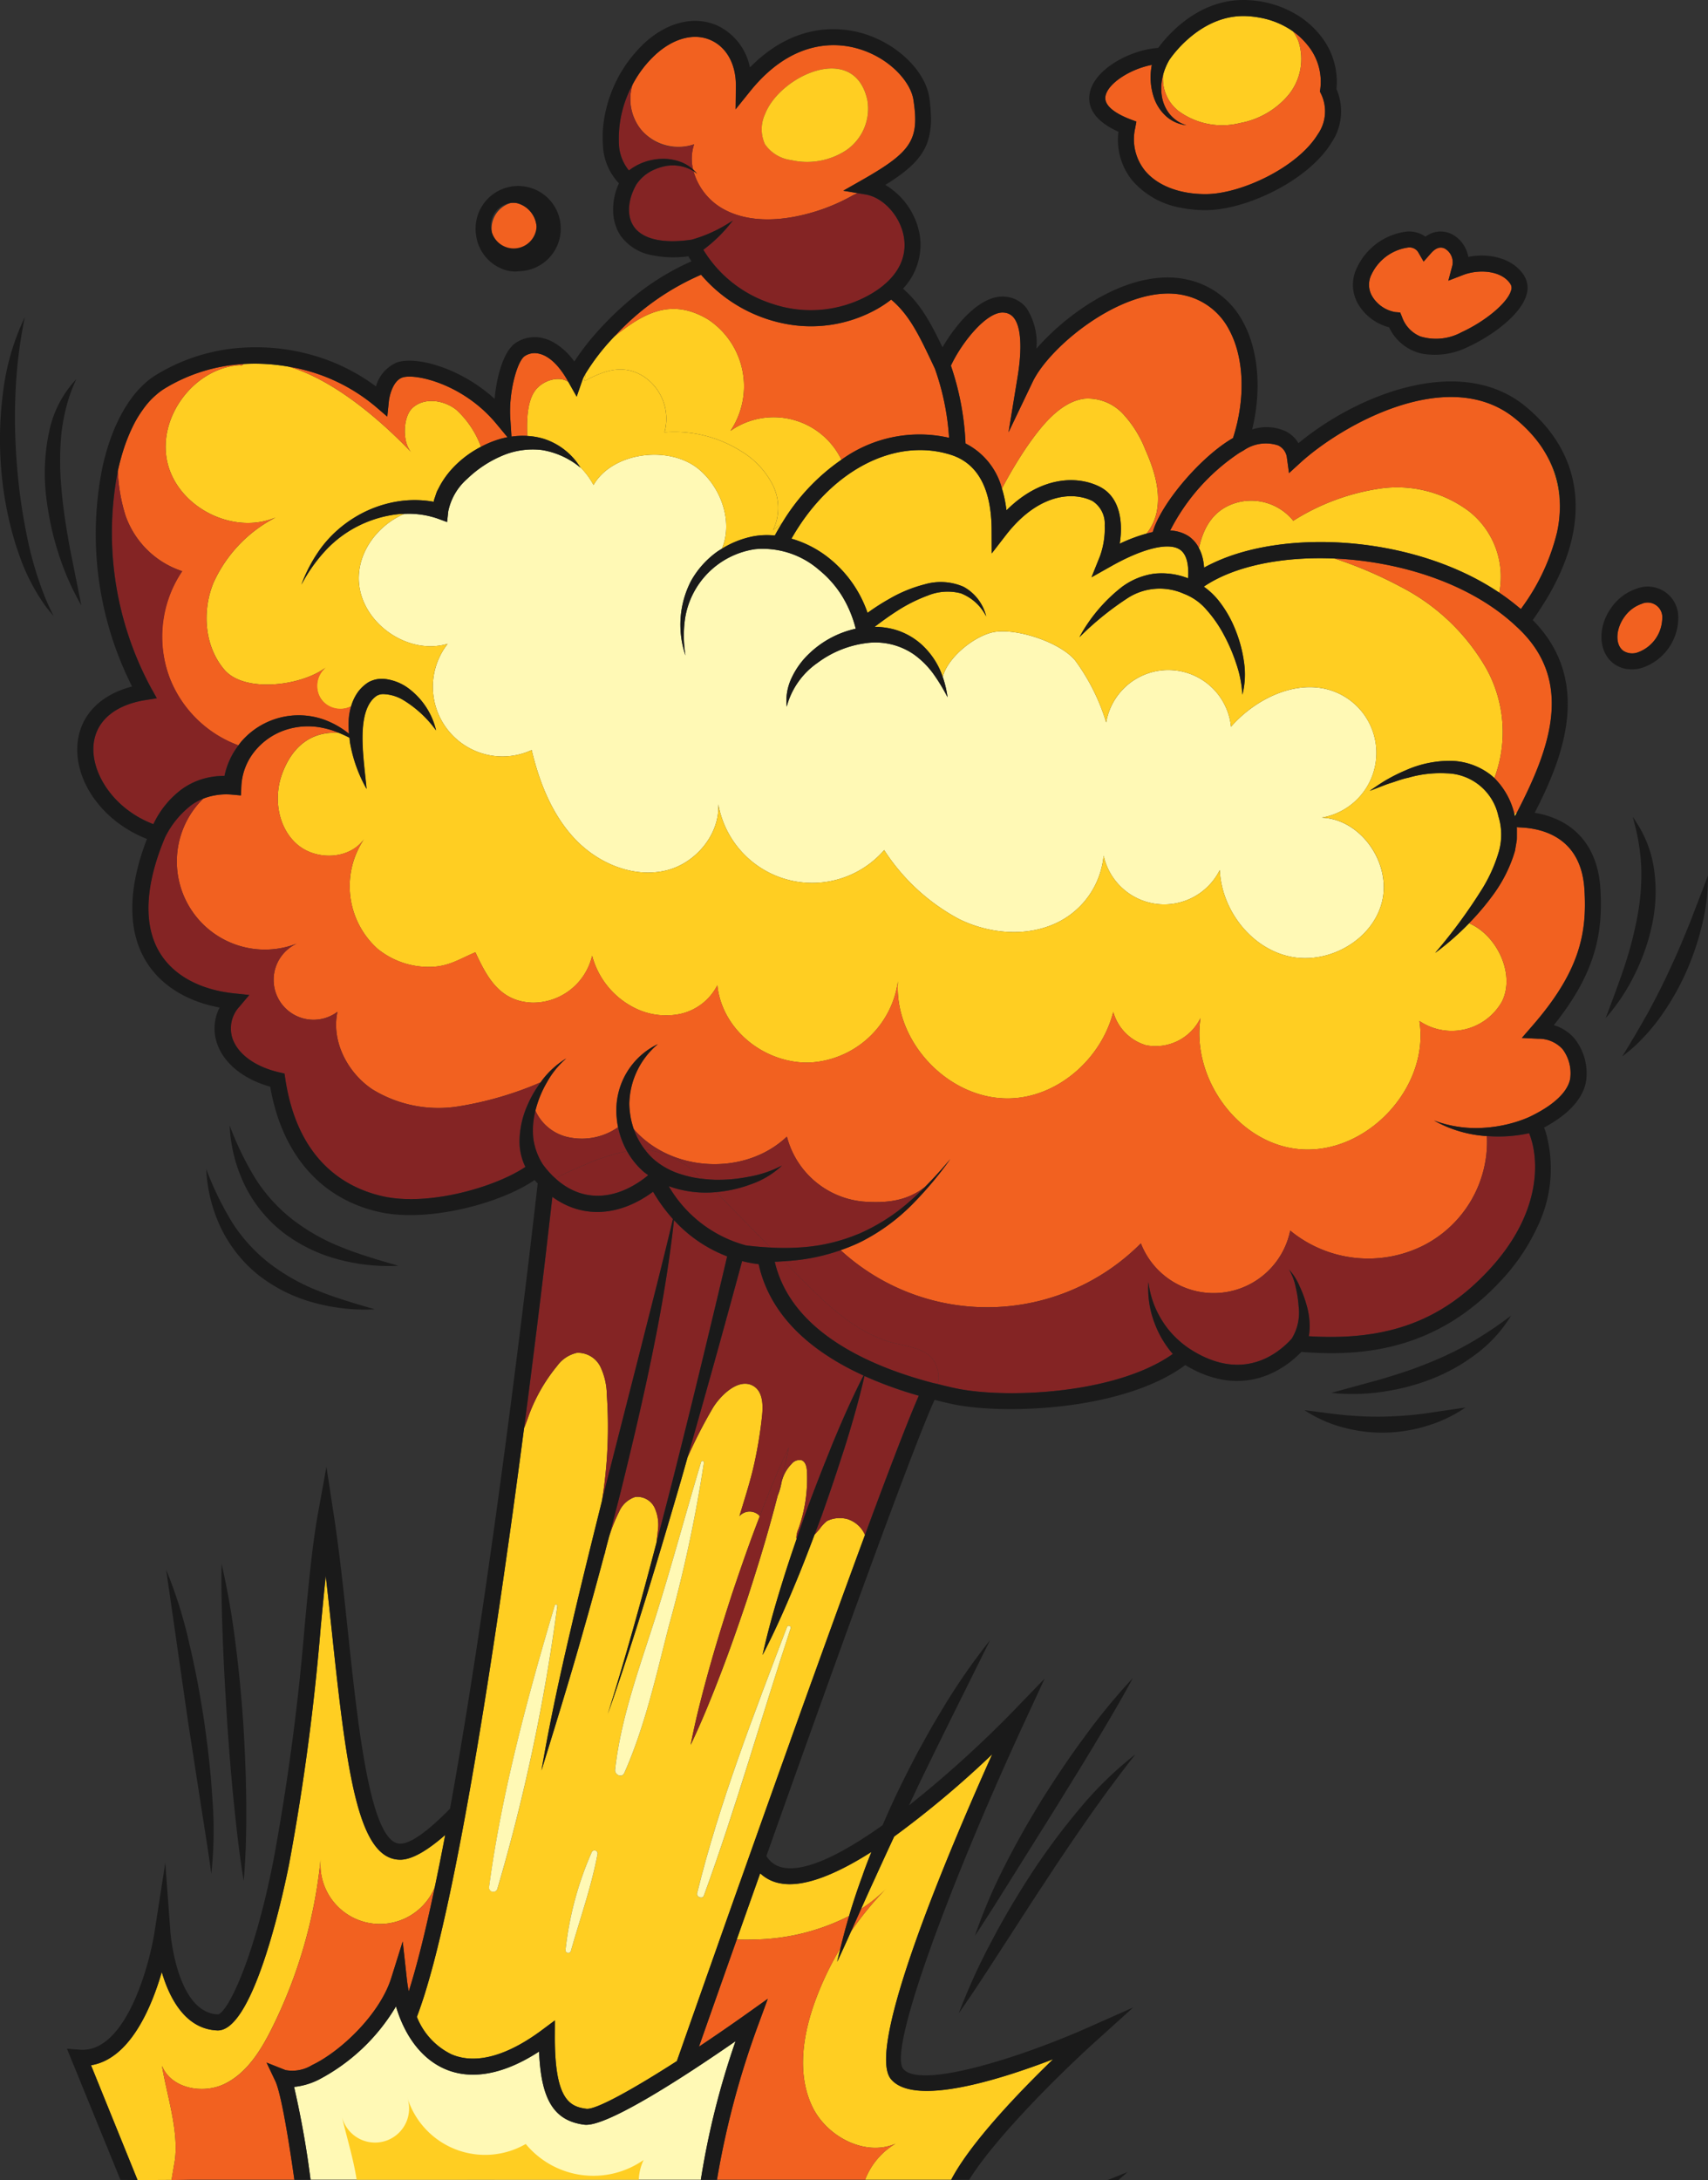 
<svg id="Group_7228" data-name="Group 7228" xmlns="http://www.w3.org/2000/svg" width="217.086" height="276.958" viewBox="0 0 217.086 276.958">
  <rect x="0" y="0" width="217.086" height="276.958" fill="#333333" stroke="none"/>
  <path id="Path_6912" data-name="Path 6912" d="M72.4,550.724c.289,5.283,6.222,9.452,11.291,7.933a8.852,8.852,0,0,0,10.672,13.5c.992,4.153,2.619,8.282,5.573,11.364s7.439,4.941,11.583,3.914c3.749-.929,6.778-4.635,6.568-8.4a12.122,12.122,0,0,0,21.083,5.83,25.765,25.765,0,0,0,9.556,8.781c3.934,1.912,8.758,2.307,12.654.32a10.547,10.547,0,0,0,5.679-8.39,7.889,7.889,0,0,0,14.762,1.823c.234,5.032,3.9,9.854,8.811,10.967s10.548-2,11.8-6.875-2.606-10.546-7.639-10.755A8.341,8.341,0,0,0,197.011,565c-4.64-2.239-10.359.313-13.757,4.187a8.013,8.013,0,0,0-15.868-.549,26.1,26.1,0,0,0-3.944-7.871c-1.881-2.272-7.223-4.05-10.143-3.632-2.449.35-6.051,3.167-6.686,5.743a13.08,13.08,0,0,1,.608,2.573,23.213,23.213,0,0,0-1.861-3.057,11.035,11.035,0,0,0-2.4-2.373,8.624,8.624,0,0,0-6.164-1.434,13.134,13.134,0,0,0-6.119,2.509,9.845,9.845,0,0,0-3.9,5.559,6.808,6.808,0,0,1,.63-3.669,10.175,10.175,0,0,1,2.246-3.094,12.4,12.4,0,0,1,5.9-3.148l-.037-.141a14.928,14.928,0,0,0-1.72-4.043,13.415,13.415,0,0,0-2.913-3.289,10.9,10.9,0,0,0-8.082-2.635,10.551,10.551,0,0,0-8.944,8.83,15.171,15.171,0,0,0,.059,4.677,12.08,12.08,0,0,1,.69-9.443,11.432,11.432,0,0,1,3.305-3.716c.2-.143.418-.266.628-.4,1.387-3.226.084-7.519-2.825-10.016-3.723-3.2-11.028-2.329-13.487,1.916a9.628,9.628,0,0,0-1.717-2.3c.025.039.054.076.079.115a10.218,10.218,0,0,0-4.949-2.26,9.858,9.858,0,0,0-5.089.759,14.529,14.529,0,0,0-4.351,2.883,7.483,7.483,0,0,0-2.436,4.152l-.148,1.36-1.174-.43a11.286,11.286,0,0,0-4.258-.61C74.812,543.569,72.2,547.021,72.4,550.724Z" transform="translate(-26.791 -476.879)" fill="#fff9b5"/>
  <path id="Path_6913" data-name="Path 6913" d="M110.8,534.417c2.459-4.245,9.765-5.111,13.487-1.916,2.908,2.5,4.212,6.79,2.825,10.016a11.921,11.921,0,0,1,4-1.577,9.546,9.546,0,0,1,2.729-.1c.3-.555.611-1.091.934-1.613l-1.156.925a6.533,6.533,0,0,0-.057-5.775,10.689,10.689,0,0,0-4.065-4.292,15.889,15.889,0,0,0-9.679-2.364,6.43,6.43,0,0,0-2.835-7.207c-2.595-1.508-4.947-.557-7.312.683a6.7,6.7,0,0,1,.095-.9,5.042,5.042,0,0,0-.371.762l-.739,2.138-1.059-1.878c-1.193-.825-3.261-.192-4.215,1.1-1.031,1.392-1.087,3.851-1.007,5.77a8.808,8.808,0,0,1,2.156.382,8.533,8.533,0,0,1,4.545,3.552A9.629,9.629,0,0,1,110.8,534.417Z" transform="translate(-35.365 -472.809)" fill="#ffce22"/>
  <path id="Path_6914" data-name="Path 6914" d="M278.192,599.024l.031-.06c.088-.168.175-.337.262-.505-.119.089-.249.165-.372.251C278.139,598.815,278.168,598.919,278.192,599.024Z" transform="translate(-85.651 -495.332)" fill="#ffce22"/>
  <path id="Path_6915" data-name="Path 6915" d="M52.829,570.761c-1.138,3.037-.59,6.814,1.837,8.965s6.738,2,8.586-.663a10.7,10.7,0,0,0,1.675,13.964,10.256,10.256,0,0,0,6.546,2.313c2.433.016,3.861-1,5.9-1.857,1.491,3.207,3.1,6.229,7.207,6.4a7.727,7.727,0,0,0,7.631-5.961,10.379,10.379,0,0,0,5.227,6.537,8.879,8.879,0,0,0,5.973.852,6.966,6.966,0,0,0,4.713-3.638c.6,5.61,5.848,9.832,11.489,9.826a11.953,11.953,0,0,0,11.469-10.349c-.547,7.686,6.449,15.049,14.153,14.895,6.186-.124,11.713-5.074,13.213-10.984a6.122,6.122,0,0,0,4.153,4.227,6.354,6.354,0,0,0,6.931-3.448c-1.169,7.558,4.688,15.869,12.442,16.644,8.57.857,16.721-7.765,15.386-16.274a7.335,7.335,0,0,0,10.488-2.465c1.732-3.452-.613-8.432-4.183-9.953a34.224,34.224,0,0,1-4.309,3.766,66.878,66.878,0,0,0,6.078-8.3,19.279,19.279,0,0,0,1.993-4.5,7.843,7.843,0,0,0-.038-4.566,6.867,6.867,0,0,0-6.567-5.443,14.7,14.7,0,0,0-4.906.563c-.837.163-1.626.5-2.454.741-.812.286-1.608.623-2.432.919.721-.483,1.436-.994,2.2-1.43a21.819,21.819,0,0,1,2.37-1.174,13.823,13.823,0,0,1,5.267-1.2,8.567,8.567,0,0,1,5.406,1.673,7.043,7.043,0,0,1,.612.52,16.644,16.644,0,0,0-1.034-13.946,26.47,26.47,0,0,0-10.84-10.346,52.533,52.533,0,0,0-8.41-3.6c-6.6-.3-12.794.935-16.654,3.568a9.44,9.44,0,0,1,1.832,1.713,14.6,14.6,0,0,1,2.169,3.745,17,17,0,0,1,1.1,4.094,10.458,10.458,0,0,1-.2,4.175,14.452,14.452,0,0,0-.78-3.956,22.229,22.229,0,0,0-1.561-3.638A16.04,16.04,0,0,0,170.319,550a7.108,7.108,0,0,0-2.907-2.063,7.53,7.53,0,0,0-7.021.47,38.084,38.084,0,0,0-6.252,5.047,20.424,20.424,0,0,1,5.4-6.38,8.932,8.932,0,0,1,4.143-1.692,9.225,9.225,0,0,1,4.271.593h0c.122-1.883-.232-3.12-1.065-3.663-1.43-.931-4.681-.144-8.688,2.111l-2.524,1.42,1.08-2.687a10.435,10.435,0,0,0,.6-3.916,3.415,3.415,0,0,0-1.57-3.094,5.7,5.7,0,0,0-1.283-.445c-2.585-.586-6.262.35-9.7,4.776L143,542.815l-.013-2.956c-.021-5.271-1.767-8.491-5.189-9.573-7.213-2.279-15.406,2.095-20.259,10.664.084.024.172.039.256.065a13.766,13.766,0,0,1,4.472,2.359,15.2,15.2,0,0,1,4.947,6.991A28.449,28.449,0,0,1,130,548.58a17.6,17.6,0,0,1,4.483-1.838,7.257,7.257,0,0,1,4.934.313,5.833,5.833,0,0,1,2.876,3.763,6.04,6.04,0,0,0-3.222-2.935,6.673,6.673,0,0,0-4.182.276,20,20,0,0,0-3.959,1.989c-.963.617-1.9,1.3-2.816,1.994a9.779,9.779,0,0,1,2.546.347,8.723,8.723,0,0,1,3.457,1.93,9.9,9.9,0,0,1,2.263,3.1c.149.327.277.659.393.995.635-2.576,4.237-5.393,6.686-5.743,2.92-.418,8.262,1.361,10.143,3.632a26.1,26.1,0,0,1,3.944,7.871,8.013,8.013,0,0,1,15.868.549c3.4-3.874,9.116-6.426,13.757-4.187a8.341,8.341,0,0,1-2.216,15.733c5.034.208,8.9,5.876,7.639,10.755s-6.89,7.986-11.8,6.875-8.577-5.934-8.811-10.967a7.889,7.889,0,0,1-14.762-1.823,10.547,10.547,0,0,1-5.679,8.39c-3.9,1.987-8.721,1.592-12.654-.32a25.764,25.764,0,0,1-9.556-8.781,12.122,12.122,0,0,1-21.083-5.83c.21,3.768-2.818,7.474-6.568,8.4-4.144,1.027-8.628-.832-11.583-3.914s-4.58-7.211-5.573-11.364a8.852,8.852,0,0,1-10.672-13.5c-5.069,1.518-11-2.651-11.291-7.933-.2-3.7,2.412-7.155,5.783-8.566-.239.009-.478.008-.717.03a14.905,14.905,0,0,0-4.982,1.427,14.627,14.627,0,0,0-4.254,3.128,20.132,20.132,0,0,0-3.129,4.408,18.856,18.856,0,0,1,2.629-4.841,15.319,15.319,0,0,1,4.186-3.729,15.048,15.048,0,0,1,5.34-1.987,13.767,13.767,0,0,1,4.653.029,2.569,2.569,0,0,1,.146-.518c.089-.265.173-.535.272-.794l.373-.718a11.226,11.226,0,0,1,1.893-2.521,13.25,13.25,0,0,1,3.332-2.437,12,12,0,0,0-3.117-4.683c-1.6-1.281-4.136-1.639-5.618-.227-1.219,1.161-1.279,4.405-.111,5.618-1.755-1.821-8.565-8.834-15.572-10.879a24.485,24.485,0,0,0-5.772-.341c-.126.164-.276.235-.452.14-5.845.351-10.553,6.676-9.213,12.375S46.608,540.532,52,538.24a17.4,17.4,0,0,0-7.923,8.322c-1.471,3.618-1.137,8.088,1.413,11.045s9.8,2.057,12.9-.325a2.957,2.957,0,0,0,3.179,4.962,5.977,5.977,0,0,1,.836-1.776,4.9,4.9,0,0,1,1.4-1.306,3.552,3.552,0,0,1,2-.4,6.226,6.226,0,0,1,3.19,1.3,9.338,9.338,0,0,1,3.37,5.236,14.244,14.244,0,0,0-4.239-3.9,5.285,5.285,0,0,0-2.407-.709,1.687,1.687,0,0,0-.9.213,3.1,3.1,0,0,0-.765.755c-.9,1.266-1.079,3.232-1.036,5.134.049,1.931.313,3.908.518,5.943a18.306,18.306,0,0,1-2.088-5.784c-.046-.236-.056-.48-.087-.72-.446-.233-.9-.438-1.36-.623C55.122,565.31,53.4,569.249,52.829,570.761Z" transform="translate(-16.952 -472.515)" fill="#ffce22"/>
  <path id="Path_6916" data-name="Path 6916" d="M102.523,521.586c.954-1.289,3.022-1.922,4.215-1.1l-.053-.093c-1.42-2.518-2.781-3.287-3.671-3.488l-.048-.011a2.268,2.268,0,0,0-1.8.338c-.964.688-2.02,4.611-1.813,7.829l.153,2.378a10.221,10.221,0,0,1,2.009-.086C101.435,525.436,101.492,522.978,102.523,521.586Z" transform="translate(-34.498 -471.98)" fill="#f26120"/>
  <path id="Path_6917" data-name="Path 6917" d="M75.631,524.513c1.482-1.412,4.021-1.054,5.618.227a12,12,0,0,1,3.117,4.683,12.868,12.868,0,0,1,1.888-.819,10.837,10.837,0,0,1,1.481-.394l-1.446-1.741c-4.215-5.073-10.353-6.406-11.935-5.835-1.188.423-1.63,2.322-1.7,3.018l-.2,1.943-1.479-1.27a22.961,22.961,0,0,0-11.027-5.073c7.008,2.045,13.817,9.058,15.572,10.879C74.352,528.919,74.411,525.675,75.631,524.513Z" transform="translate(-23.231 -472.67)" fill="#f26120"/>
  <path id="Path_6918" data-name="Path 6918" d="M255.588,506.246l.63.05.236.585a4.155,4.155,0,0,0,2.32,2.455,6.791,6.791,0,0,0,5.244-.533c3.072-1.416,5.834-3.738,6.287-5.286a.921.921,0,0,0-.069-.827c-1.1-1.726-3.994-1.943-6.036-1.154l-1.862.718.51-1.929a2,2,0,0,0-.934-2.131c-.572-.307-1.175-.115-1.783.575l-.936,1.061-.71-1.224a1.313,1.313,0,0,0-1.318-.556,6.057,6.057,0,0,0-4.595,3.412,2.88,2.88,0,0,0,.1,2.8A4.281,4.281,0,0,0,255.588,506.246Z" transform="translate(-78.254 -466.603)" fill="#f26120"/>
  <path id="Path_6919" data-name="Path 6919" d="M99.333,496.757a3.141,3.141,0,0,0,2.418-3.686,3.331,3.331,0,0,0-2.446-2.931,2.465,2.465,0,0,0-.817-.033,3.393,3.393,0,0,0,.846,6.651Z" transform="translate(-33.557 -464.325)" fill="#f26120"/>
  <path id="Path_6920" data-name="Path 6920" d="M283.651,543c1.009-4.712.15-9.872-5.174-14.346A14.132,14.132,0,0,1,283.651,543Z" transform="translate(-85.755 -475.359)" fill="#ffce22"/>
  <path id="Path_6921" data-name="Path 6921" d="M297.232,567.358a2.074,2.074,0,0,0,1.857.191,4.7,4.7,0,0,0,3.086-4.258,1.864,1.864,0,0,0-2.617-1.9,4.459,4.459,0,0,0-2.192,1.658h0C296.232,564.617,296.171,566.588,297.232,567.358Z" transform="translate(-90.905 -484.69)" fill="#f26120"/>
  <path id="Path_6922" data-name="Path 6922" d="M34.954,811.135c.091-.529.264-1.576.368-2.153.672-3.745-.95-8.537-1.581-12.328,1.174,2.883,5.212,3.644,8,2.265s4.546-4.2,5.939-6.985A61.905,61.905,0,0,0,53.9,770.444a7.557,7.557,0,0,0,14.5,3.549q.669-3.178,1.334-6.673c-2.179,1.907-4.163,3.129-5.682,3.141-5.35.046-6.8-10.814-8.677-28.528-.265-2.49-.533-5.021-.824-7.509-.214,2-.418,4.156-.635,6.439a298.5,298.5,0,0,1-4.011,30.088c-.428,2.189-4.329,21.388-9.14,21.2-4.037-.163-6.062-4.052-7.055-7.414-1.349,4.629-4.083,11.042-8.994,11.838l5.922,14.585Z" transform="translate(-13.152 -534.233)" fill="#ffce22"/>
  <path id="Path_6923" data-name="Path 6923" d="M139.68,794.65c.854.023,1.708.025,2.564-.009a27.482,27.482,0,0,0,11.715-2.981q.767-2.584,1.7-5.114c.346-1.027.742-2.032,1.148-3.034-4.324,2.748-8.525,4.564-11.571,3.994a5,5,0,0,1-2.57-1.273C141.642,789.108,140.644,791.924,139.68,794.65Z" transform="translate(-46.044 -548.278)" fill="#ffce22"/>
  <path id="Path_6924" data-name="Path 6924" d="M162.647,807.383c-3.212-3.921,7.13-28.437,12.883-41.252a124.237,124.237,0,0,1-12.461,10.453q-1.3,2.785-2.571,5.586c-.558,1.2-1.1,2.414-1.64,3.625a18.765,18.765,0,0,0,3.35-2.736,39.5,39.5,0,0,0-4.632,5.605c-.573,1.279-1.15,2.559-1.751,3.834.13-.586.276-1.168.419-1.751a39.439,39.439,0,0,0-3.236,6.779c-1.555,4.289-2.319,9.2-.371,13.323,1.832,3.881,6.774,6.434,10.6,4.76a9.1,9.1,0,0,0-3.864,4.575h10.938c2.469-4.717,8.622-11.12,12.958-15.314C176.406,807.51,165.54,810.914,162.647,807.383Z" transform="translate(-49.418 -543.305)" fill="#ffce22"/>
  <path id="Path_6925" data-name="Path 6925" d="M38.936,823.418c-.1.577-.288,1.646-.378,2.174l2.4-.042H54.18c-.671-4.757-1.67-10.954-2.424-12.542l-1.111-2.338,2.406.954A4.772,4.772,0,0,0,56.413,811c3.737-1.782,8.656-6.525,10.084-11.081l1.453-4.636.532,4.829c.054.49.134,1,.239,1.509,1.086-3.416,2.194-7.948,3.3-13.19a7.557,7.557,0,0,1-14.5-3.549A61.905,61.905,0,0,1,51.3,806.369c-1.393,2.784-3.148,5.608-5.939,6.985s-6.829.617-8-2.265C37.986,814.88,39.608,819.672,38.936,823.418Z" transform="translate(-16.767 -548.669)" fill="#f26120"/>
  <path id="Path_6926" data-name="Path 6926" d="M141.706,805.436l-1.133,3.088a109.313,109.313,0,0,0-5.326,19.9h18.831a9.1,9.1,0,0,1,3.864-4.575c-3.829,1.673-8.772-.879-10.6-4.76-1.947-4.126-1.184-9.034.371-13.323a39.439,39.439,0,0,1,3.236-6.779c.332-1.361.691-2.717,1.09-4.061a27.482,27.482,0,0,1-11.715,2.981c-.856.034-1.71.032-2.564.009-1.741,4.923-3.37,9.541-4.8,13.6,2.018-1.343,4.08-2.76,6.069-4.176Z" transform="translate(-44.12 -551.543)" fill="#f26120"/>
  <path id="Path_6927" data-name="Path 6927" d="M161.3,792.579q-.639,1.434-1.282,2.869a39.5,39.5,0,0,1,4.632-5.605A18.733,18.733,0,0,1,161.3,792.579Z" transform="translate(-51.863 -550.089)" fill="#f26120"/>
  <path id="Path_6928" data-name="Path 6928" d="M49.711,742.261a99.51,99.51,0,0,0-1.748-9.973c-.066,3.389.04,6.749.171,10.107s.334,6.708.537,10.059c.243,3.348.491,6.7.834,10.042s.711,6.689,1.263,10.032c.3-3.377.356-6.75.324-10.118s-.181-6.733-.39-10.094C50.457,748.958,50.153,745.6,49.711,742.261Z" transform="translate(-19.796 -533.622)" fill="#1a1a1a"/>
  <path id="Path_6929" data-name="Path 6929" d="M42.376,762.3c.493,3.217,1.037,6.413,1.462,9.669a52.012,52.012,0,0,0,.118-9.843c-.2-3.273-.592-6.524-1.057-9.764-.5-3.234-1.087-6.456-1.853-9.643a56.979,56.979,0,0,0-2.945-9.39l2.786,19.335Z" transform="translate(-16.981 -533.92)" fill="#1a1a1a"/>
  <path id="Path_6930" data-name="Path 6930" d="M184.741,790.722c1.815-2.781,3.591-5.58,5.427-8.334,1.805-2.775,3.667-5.508,5.556-8.224,1.906-2.707,3.861-5.369,5.939-8.005a46.284,46.284,0,0,0-7.2,7.035,85.67,85.67,0,0,0-6,8.076c-1.825,2.811-3.545,5.686-5.094,8.654a79.815,79.815,0,0,0-4.163,9.136C181.135,796.309,182.937,793.512,184.741,790.722Z" transform="translate(-57.354 -543.313)" fill="#1a1a1a"/>
  <path id="Path_6931" data-name="Path 6931" d="M265.409,567.334a16.644,16.644,0,0,1,1.034,13.947,9.528,9.528,0,0,1,2.466,4.288c.023.082.041.164.061.246.123-.086.253-.161.372-.251,4.022-7.8,7.468-16.609-.059-23.5l-.014-.013h0c-5.8-5.493-14.785-8.293-23.11-8.665a52.533,52.533,0,0,1,8.41,3.6A26.47,26.47,0,0,1,265.409,567.334Z" transform="translate(-76.509 -482.436)" fill="#f26120"/>
  <path id="Path_6932" data-name="Path 6932" d="M192.338,769.1c1.673-2.718,3.367-5.426,5.009-8.173s3.283-5.5,4.815-8.343a80.034,80.034,0,0,0-6.137,7.459c-1.92,2.581-3.7,5.261-5.416,7.981-1.686,2.739-3.285,5.535-4.735,8.412a68.351,68.351,0,0,0-3.791,8.893c1.792-2.692,3.471-5.408,5.17-8.115Z" transform="translate(-58.175 -539.43)" fill="#1a1a1a"/>
  <path id="Path_6933" data-name="Path 6933" d="M119.924,517.43a6.43,6.43,0,0,1,2.835,7.207A15.889,15.889,0,0,1,132.437,527a10.689,10.689,0,0,1,4.065,4.292,6.533,6.533,0,0,1,.057,5.775l1.156-.925a26.168,26.168,0,0,1,7.531-8.016,9.567,9.567,0,0,0-14.1-3.675,10.175,10.175,0,0,0-2.875-14.163c-4.837-2.881-8.407-.565-11.865,2.157a27.391,27.391,0,0,0-3.7,4.766,6.7,6.7,0,0,0-.095.9C114.977,516.874,117.329,515.923,119.924,517.43Z" transform="translate(-38.299 -469.726)" fill="#ffce22"/>
  <path id="Path_6934" data-name="Path 6934" d="M97.292,497.9a4.505,4.505,0,0,0,1.481.059,5.413,5.413,0,1,0-5.542-4.727A5.367,5.367,0,0,0,97.292,497.9Zm.378-8.612a2.466,2.466,0,0,1,.817.033,3.331,3.331,0,0,1,2.446,2.931,2.9,2.9,0,1,1-3.264-2.964Z" transform="translate(-32.741 -463.509)" fill="#1a1a1a"/>
  <path id="Path_6935" data-name="Path 6935" d="M18.641,535.675a37.257,37.257,0,0,1-.046-7.2,23.8,23.8,0,0,1,.508-2.958,19.317,19.317,0,0,1,1.4-4.05,13.681,13.681,0,0,0-3.47,6.746,24.949,24.949,0,0,0-.42,7.649c.084.854.208,1.7.351,2.544a35.535,35.535,0,0,0,1.171,4.888,33.526,33.526,0,0,0,3.005,6.91l-1.464-7.3C19.242,540.491,18.843,538.085,18.641,535.675Z" transform="translate(-10.801 -473.303)" fill="#1a1a1a"/>
  <path id="Path_6936" data-name="Path 6936" d="M12.154,539.261c-.206-.929-.388-1.865-.558-2.8-.4-2.226-.7-4.47-.885-6.723a73.769,73.769,0,0,1-.228-9.634,60.56,60.56,0,0,1,1.183-9.657,30.586,30.586,0,0,0-2.759,9.513,45.908,45.908,0,0,0-.223,9.954,44.333,44.333,0,0,0,1.939,9.771c.059.179.13.356.192.535a25.346,25.346,0,0,0,3.334,6.709,16.382,16.382,0,0,0,1.189,1.467,27.549,27.549,0,0,1-1.164-2.538A44.128,44.128,0,0,1,12.154,539.261Z" transform="translate(-8.516 -470.15)" fill="#1a1a1a"/>
  <path id="Path_6937" data-name="Path 6937" d="M300.493,605.716a14.551,14.551,0,0,0-2.135-5.56c-.171-.262-.328-.535-.519-.782.076.261.135.52.2.78a25.868,25.868,0,0,1,.875,5.725,28.854,28.854,0,0,1-.549,6.425,48.021,48.021,0,0,1-1.68,6.314c-.7,2.091-1.5,4.161-2.294,6.3a25.188,25.188,0,0,0,3.764-5.7,26.159,26.159,0,0,0,2.21-6.54A19.989,19.989,0,0,0,300.493,605.716Z" transform="translate(-90.31 -495.593)" fill="#1a1a1a"/>
  <path id="Path_6938" data-name="Path 6938" d="M308.238,609.808l-2.309,6c-.795,1.961-1.6,3.906-2.5,5.8-.867,1.913-1.83,3.779-2.831,5.635-.138.251-.288.5-.428.748-.895,1.592-1.83,3.166-2.826,4.77a18.386,18.386,0,0,0,2.234-1.926,24.775,24.775,0,0,0,2.356-2.731,32.187,32.187,0,0,0,3.342-5.641,34.4,34.4,0,0,0,2.159-6.18A25.712,25.712,0,0,0,308.238,609.808Z" transform="translate(-91.155 -498.579)" fill="#1a1a1a"/>
  <path id="Path_6939" data-name="Path 6939" d="M56.185,667.846a19.834,19.834,0,0,0,7.026,3.428,24.383,24.383,0,0,0,7.619.807c-2.45-.712-4.843-1.4-7.115-2.314a25.559,25.559,0,0,1-6.276-3.524,20.669,20.669,0,0,1-4.794-5.283,39.982,39.982,0,0,1-3.245-6.688,19.356,19.356,0,0,0,1.86,7.456A17.277,17.277,0,0,0,56.185,667.846Z" transform="translate(-20.213 -511.3)" fill="#1a1a1a"/>
  <path id="Path_6940" data-name="Path 6940" d="M59.047,679.028a24.38,24.38,0,0,0,7.618.806c-2.449-.711-4.842-1.4-7.114-2.314A25.583,25.583,0,0,1,53.275,674a20.684,20.684,0,0,1-4.794-5.284,39.976,39.976,0,0,1-3.245-6.688,19.346,19.346,0,0,0,1.86,7.456,17.277,17.277,0,0,0,4.924,6.119A19.836,19.836,0,0,0,59.047,679.028Z" transform="translate(-19.022 -513.519)" fill="#1a1a1a"/>
  <path id="Path_6941" data-name="Path 6941" d="M263.139,691.6a42.926,42.926,0,0,1-5.573,2.644c-1.907.775-3.884,1.393-5.887,1.986l-6.137,1.68a25.455,25.455,0,0,0,6.465-.131,28.092,28.092,0,0,0,6.307-1.642,23.542,23.542,0,0,0,5.71-3.217,17.222,17.222,0,0,0,4.363-4.816A50.142,50.142,0,0,1,263.139,691.6Z" transform="translate(-76.332 -520.982)" fill="#1a1a1a"/>
  <path id="Path_6942" data-name="Path 6942" d="M251,705.6a43.36,43.36,0,0,1-5.048-.185c-1.695-.159-3.393-.415-5.179-.629a16.4,16.4,0,0,0,4.9,2.187,18.876,18.876,0,0,0,5.376.662,19.328,19.328,0,0,0,5.338-.873,17.358,17.358,0,0,0,4.831-2.315l-5.171.762A47.473,47.473,0,0,1,251,705.6Z" transform="translate(-74.968 -525.656)" fill="#1a1a1a"/>
  <g id="Group_5709" data-name="Group 5709" transform="translate(138.441)">
    <path id="Path_6943" data-name="Path 6943" d="M217.6,468.951a9.369,9.369,0,0,0,7.773,1.5,10.513,10.513,0,0,0,6.169-3.583,7.2,7.2,0,0,0,1.244-6.851,5.426,5.426,0,0,0-.672-1.208,10.473,10.473,0,0,0-3.973-1.7,12.6,12.6,0,0,0-1.744-.235c-6.128-.4-9.982,5.516-10.02,5.576l0,0a7.594,7.594,0,0,0-.764,1.813A5.175,5.175,0,0,0,217.6,468.951Z" transform="translate(-206.21 -454.817)" fill="#ffce22"/>
    <path id="Path_6944" data-name="Path 6944" d="M229.839,460.8a7.2,7.2,0,0,1-1.244,6.851,10.513,10.513,0,0,1-6.169,3.583,9.369,9.369,0,0,1-7.773-1.5,5.175,5.175,0,0,1-1.988-4.688,6.468,6.468,0,0,0-.181,2.741,4.856,4.856,0,0,0,.978,2.279,4.349,4.349,0,0,0,2.15,1.441,4.606,4.606,0,0,1-2.512-1.083,5.633,5.633,0,0,1-1.6-2.372,8.069,8.069,0,0,1-.284-4.208c-2.731.512-5.6,2.347-5.894,3.975-.254,1.407,1.856,2.438,3.138,2.927l.792.3-.154.835a6.351,6.351,0,0,0,1.273,5.428c1.606,1.91,4.452,2.984,7.811,2.946,4.4-.05,11.531-3.372,14.118-7.58a5.085,5.085,0,0,0,.42-5.16l-.142-.288.049-.317a7.287,7.287,0,0,0-1.642-5.609,9.1,9.1,0,0,0-1.817-1.711A5.427,5.427,0,0,1,229.839,460.8Z" transform="translate(-203.26 -455.6)" fill="#f26120"/>
    <path id="Path_6945" data-name="Path 6945" d="M202.5,465.856c-.253,1.4.208,3.341,3.657,4.879a8.163,8.163,0,0,0,1.838,6.286,10.574,10.574,0,0,0,6.037,3.358,15.632,15.632,0,0,0,3.355.314c5.027-.056,12.864-3.726,15.83-8.551a7.114,7.114,0,0,0,.648-6.836,9.381,9.381,0,0,0-2.111-6.88,11.2,11.2,0,0,0-2.626-2.36,13.108,13.108,0,0,0-6.362-2.042c-5.785-.375-9.72,3.728-11.207,5.605-.134.169-.256.328-.35.456C207.567,460.337,203.047,462.83,202.5,465.856Zm10.113-4.225c.038-.06,3.892-5.972,10.02-5.575a12.591,12.591,0,0,1,1.744.235,10.474,10.474,0,0,1,3.973,1.7,9.106,9.106,0,0,1,1.817,1.711,7.287,7.287,0,0,1,1.642,5.609l-.049.317.142.288a5.085,5.085,0,0,1-.42,5.16c-2.586,4.208-9.713,7.53-14.118,7.58-3.36.038-6.205-1.036-7.811-2.946a6.351,6.351,0,0,1-1.273-5.428l.154-.835-.792-.3c-1.281-.489-3.392-1.52-3.138-2.927.294-1.628,3.163-3.463,5.894-3.975a8.069,8.069,0,0,0,.284,4.208,5.634,5.634,0,0,0,1.6,2.372,4.606,4.606,0,0,0,2.512,1.083,4.349,4.349,0,0,1-2.15-1.441,4.856,4.856,0,0,1-.978-2.279,6.468,6.468,0,0,1,.181-2.741,7.6,7.6,0,0,1,.764-1.813Z" transform="translate(-202.442 -454)" fill="#1a1a1a"/>
  </g>
  <path id="Path_6946" data-name="Path 6946" d="M295.224,568.19a3.681,3.681,0,0,0,1.421.627,4.462,4.462,0,0,0,2.234-.139,6.734,6.734,0,0,0,4.52-6.237,3.885,3.885,0,0,0-5.256-3.808,6.439,6.439,0,0,0-3.239,2.408h0C293.091,563.541,293.235,566.748,295.224,568.19Zm1.329-5.955h0a4.459,4.459,0,0,1,2.192-1.658,1.864,1.864,0,0,1,2.617,1.9,4.7,4.7,0,0,1-3.086,4.258,2.074,2.074,0,0,1-1.857-.191C295.358,565.772,295.419,563.8,296.553,562.235Z" transform="translate(-90.092 -483.873)" fill="#1a1a1a"/>
  <path id="Path_6947" data-name="Path 6947" d="M253.985,507.36a6.071,6.071,0,0,0,3.219,3.053,6.315,6.315,0,0,0,1.042.311,9.443,9.443,0,0,0,5.806-.887c3.043-1.4,6.654-4.056,7.389-6.563a2.958,2.958,0,0,0-.307-2.5c-1.418-2.217-4.453-2.869-7.08-2.358a4.048,4.048,0,0,0-2-2.836,3.163,3.163,0,0,0-3.442.271,3.608,3.608,0,0,0-2.363-.652,8.057,8.057,0,0,0-6.349,4.6,4.868,4.868,0,0,0,.193,4.677A6.442,6.442,0,0,0,253.985,507.36Zm-2.229-6.712a6.057,6.057,0,0,1,4.595-3.412,1.313,1.313,0,0,1,1.318.556l.71,1.224.936-1.061c.608-.69,1.211-.882,1.783-.575a2,2,0,0,1,.934,2.131l-.51,1.929,1.862-.718c2.042-.79,4.932-.573,6.036,1.154a.921.921,0,0,1,.069.827c-.453,1.548-3.215,3.871-6.287,5.286a6.791,6.791,0,0,1-5.243.533,4.155,4.155,0,0,1-2.32-2.455l-.236-.585-.63-.05a4.281,4.281,0,0,1-2.918-1.984A2.88,2.88,0,0,1,251.756,500.648Z" transform="translate(-77.436 -465.787)" fill="#1a1a1a"/>
  <path id="Path_6948" data-name="Path 6948" d="M48.45,592.07c0-.009.006-.019.008-.028l-.03.029Z" transform="translate(-19.935 -493.496)" fill="#f26120"/>
  <path id="Path_6949" data-name="Path 6949" d="M55.441,561.489a3.081,3.081,0,0,1,.509-4.188c-3.095,2.382-10.349,3.282-12.9.325s-2.883-7.427-1.413-11.045a17.4,17.4,0,0,1,7.923-8.322c-5.388,2.292-12.422-1.27-13.764-6.969s3.368-12.025,9.213-12.375c.176.1.326.024.452-.14A21.591,21.591,0,0,0,35.35,521.94a8.2,8.2,0,0,0-.9.67c-.072.061-.143.121-.213.185a9.908,9.908,0,0,0-.832.83l-.009.011a12.076,12.076,0,0,0-.76.975c-.058.082-.116.165-.173.248-.243.358-.478.731-.7,1.13v0c-.221.4-.428.825-.627,1.261-.044.094-.086.189-.128.285a23.342,23.342,0,0,0-1.032,2.894c-.029.1-.059.2-.087.308-.144.525-.279,1.062-.4,1.615h0a21.9,21.9,0,0,0,.977,5.662,11.41,11.41,0,0,0,7.21,7.073,14.7,14.7,0,0,0,7.138,22.121c.115-.15.218-.308.342-.451a9.63,9.63,0,0,1,10.617-2.775,11.05,11.05,0,0,1,3.089,1.768,12.549,12.549,0,0,1-.023-1.989,7.813,7.813,0,0,1,.287-1.5A3.105,3.105,0,0,1,55.441,561.489Z" transform="translate(-14.517 -472.533)" fill="#f26120"/>
  <path id="Path_6950" data-name="Path 6950" d="M202.944,634.117a14.787,14.787,0,0,0,3.17.126,17.646,17.646,0,0,0,3.1-.464,16.29,16.29,0,0,0,2.66-.887l.155-.075c4.147-1.994,4.984-3.938,5.114-4.919a5.085,5.085,0,0,0-.984-3.644,4.09,4.09,0,0,0-3.082-1.329l-2.1-.1,1.379-1.588c5.962-6.861,6.937-11.7,6.575-17.3-.407-6.466-5.154-7.689-7.953-7.843l-.649-.036.018.124,0,.745c0,.247,0,.5-.009.742l-.119.712-.124.71-.213.67a18.11,18.11,0,0,1-2.509,4.819,33.238,33.238,0,0,1-3.1,3.669c3.569,1.521,5.915,6.5,4.183,9.953a7.335,7.335,0,0,1-10.488,2.465c1.336,8.509-6.815,17.131-15.386,16.274-7.754-.775-13.611-9.086-12.442-16.644a6.354,6.354,0,0,1-6.931,3.448,6.122,6.122,0,0,1-4.153-4.227c-1.5,5.91-7.027,10.86-13.213,10.984-7.7.154-14.7-7.209-14.153-14.894a11.952,11.952,0,0,1-11.469,10.348c-5.641.006-10.892-4.216-11.489-9.826a6.966,6.966,0,0,1-4.713,3.638,8.879,8.879,0,0,1-5.973-.852,10.38,10.38,0,0,1-5.227-6.537,7.727,7.727,0,0,1-7.631,5.961c-4.106-.168-5.716-3.19-7.207-6.4-2.042.854-3.47,1.872-5.9,1.857a10.256,10.256,0,0,1-6.546-2.313,10.7,10.7,0,0,1-1.675-13.964c-1.848,2.665-6.159,2.815-8.586.663s-2.975-5.928-1.837-8.965c.567-1.512,2.294-5.451,7.17-5.155a11.42,11.42,0,0,0-2.068-.632,9.121,9.121,0,0,0-4.892.331,8.486,8.486,0,0,0-3.825,2.765,7.609,7.609,0,0,0-1.6,4.292l-.056,1.2-1.214-.111a8.34,8.34,0,0,0-1.132-.012q-.238.013-.473.04c-.188.021-.372.054-.557.088a7.573,7.573,0,0,0-1.394.395,11.188,11.188,0,0,0,11.916,18.408,5.071,5.071,0,1,0,5.139,8.674c-.8,3.721,1.244,7.684,4.393,9.823a16.046,16.046,0,0,0,10.955,2.2,43.629,43.629,0,0,0,10.457-3.048c.091-.124.177-.251.272-.372a11.107,11.107,0,0,1,2.989-2.673,11.141,11.141,0,0,0-2.459,3.035,13.788,13.788,0,0,0-1.449,3.55c0,.009,0,.018-.006.027a5.957,5.957,0,0,0,4.418,3.434,8.02,8.02,0,0,0,6.087-1.307,10.156,10.156,0,0,1-.179-1.278c-.012-.141-.025-.283-.031-.424s-.009-.3-.007-.451a9.3,9.3,0,0,1,5.274-8.409,10.12,10.12,0,0,0-3.632,7.5c0,.307.016.613.044.919.014.149.036.3.057.446s.04.281.065.422q.055.3.126.589c.018.073.038.145.057.217.062.229.128.458.206.681,4.747,5.5,14.13,6.054,19.487.973a11.082,11.082,0,0,0,9.612,8.247c3.257.266,5.76-.153,7.906-1.829l0,0c.547-.548,1.079-1.111,1.6-1.684l.1-.109q.792-.874,1.549-1.78a47,47,0,0,1-4.908,5.829,25.025,25.025,0,0,1-6.2,4.557c-.475.245-.964.465-1.459.67-.453.192-.914.363-1.381.525a27.558,27.558,0,0,0,38.166-.862,9.933,9.933,0,0,0,18.984-1.622,15.624,15.624,0,0,0,16.9,1.908,14.8,14.8,0,0,0,8.1-13.922c-.151-.011-.3-.009-.455-.024a15.494,15.494,0,0,1-3.26-.647,15.133,15.133,0,0,1-3.008-1.3A14.894,14.894,0,0,0,202.944,634.117Z" transform="translate(-17.561 -490.981)" fill="#f26120"/>
  <path id="Path_6951" data-name="Path 6951" d="M161.457,673.454c.049-.021.095-.048.143-.069-.123.054-.251.1-.376.158C161.3,673.511,161.381,673.487,161.457,673.454Z" transform="translate(-52.208 -516.769)" fill="#f26120"/>
  <path id="Path_6952" data-name="Path 6952" d="M256.345,543.805a15.227,15.227,0,0,0-11.257-2.938,28.311,28.311,0,0,0-11.123,4.106,6.9,6.9,0,0,0-6.856-2.388c-3.2.759-4.542,3.145-5.133,5.867a5.448,5.448,0,0,1,.5,1.382,7.837,7.837,0,0,1,.154,1.092c.462-.259.952-.5,1.456-.728,9.316-4.24,25.4-3.265,36.062,3.912A10.57,10.57,0,0,0,256.345,543.805Z" transform="translate(-69.59 -478.823)" fill="#ffce22"/>
  <path id="Path_6953" data-name="Path 6953" d="M205.105,531.352a14.345,14.345,0,0,0-2.861-4.54,6.1,6.1,0,0,0-4.864-1.888c-3.14.389-5.631,3.693-7.306,6.1a55.678,55.678,0,0,0-3.178,5.317c.125.4.236.82.329,1.256q.153.719.248,1.5c.072-.072.146-.134.218-.2,4.292-4.13,8.8-4.2,11.608-2.8,2.7,1.348,2.984,4.665,2.571,7.249a20.639,20.639,0,0,1,3.408-1.283,6.586,6.586,0,0,0,1.294-2.755C207.113,536.62,206.215,533.858,205.105,531.352Z" transform="translate(-59.553 -474.283)" fill="#ffce22"/>
  <path id="Path_6954" data-name="Path 6954" d="M229.344,669.916a15.624,15.624,0,0,1-16.9-1.908,9.933,9.933,0,0,1-18.984,1.622,27.558,27.558,0,0,1-38.166.862,25,25,0,0,1-4.571,1.142c-.871.131-1.747.209-2.624.266l1.814,1.843c3.544,3.6,7.348,7.349,12.247,8.575,1.8.451,3.918.67,4.976,2.2a3.934,3.934,0,0,1,.5,2.987c.787.2,1.579.391,2.379.558,6.121,1.274,20.136.807,27.5-4.384a11.16,11.16,0,0,1-.961-1.262,12.468,12.468,0,0,1-1.3-2.5,12.3,12.3,0,0,1-.842-5.366,11.782,11.782,0,0,0,1.754,4.913,11.161,11.161,0,0,0,1.578,1.992,12.072,12.072,0,0,0,1.819,1.51l.025.016c6.751,4.432,11.344.64,13.046-1.258a6.314,6.314,0,0,0,.87-4.1,14.655,14.655,0,0,0-.365-2.394,7.289,7.289,0,0,0-.86-2.286,7.488,7.488,0,0,1,1.341,2.117,15.421,15.421,0,0,1,.889,2.391,9.918,9.918,0,0,1,.4,2.614,7.075,7.075,0,0,1-.115,1.36c10.068.617,17.031-1.989,23.086-8.618,6.576-7.209,6.212-14,4.919-17.17a18.253,18.253,0,0,1-5.358.359A14.8,14.8,0,0,1,229.344,669.916Z" transform="translate(-48.454 -511.691)" fill="#842424"/>
  <path id="Path_6955" data-name="Path 6955" d="M103.7,651.6a9.948,9.948,0,0,0-.264,3.645A8.307,8.307,0,0,0,104.6,658.4l.009.012a11.617,11.617,0,0,0,1.183,1.4c.146.149.3.285.446.421,1.135-.614,2.334-1.141,3.494-1.628a26.216,26.216,0,0,1,5.6-1.843,10.571,10.571,0,0,1-1.13-3.03,8.02,8.02,0,0,1-6.087,1.307A5.957,5.957,0,0,1,103.7,651.6Z" transform="translate(-35.654 -510.537)" fill="#842424"/>
  <path id="Path_6956" data-name="Path 6956" d="M150.42,664.1a11.082,11.082,0,0,1-9.612-8.247c-5.357,5.081-14.74,4.522-19.487-.973a9.412,9.412,0,0,0,1.457,2.674,8.464,8.464,0,0,1,1.042.113,12.76,12.76,0,0,1,6.229,3.545c.536.061,1.077.106,1.622.124a20.223,20.223,0,0,0,4.315-.393,14.278,14.278,0,0,0,4.185-1.418,10.945,10.945,0,0,1-3.911,2.367,16.758,16.758,0,0,1-4.47,1.01c.073.073.148.147.221.221l6.718,6.821a31.163,31.163,0,0,0,4.156-.044,22.735,22.735,0,0,0,6.923-1.653h0c.124-.053.253-.1.376-.158h0a24.363,24.363,0,0,0,6.142-3.942c.692-.6,1.352-1.231,2-1.88h0C156.18,663.945,153.677,664.364,150.42,664.1Z" transform="translate(-40.791 -511.474)" fill="#842424"/>
  <path id="Path_6957" data-name="Path 6957" d="M34.869,564.166a14.97,14.97,0,0,1,1.563-13.632,11.41,11.41,0,0,1-7.21-7.073,21.9,21.9,0,0,1-.977-5.662,41.455,41.455,0,0,0,4.246,27.6l.715,1.274-1.443.229c-3.983.633-6.394,2.751-6.612,5.811-.249,3.483,2.526,8.013,7.618,9.953a11.748,11.748,0,0,1,3.574-4.413,8.873,8.873,0,0,1,3.142-1.45,9.246,9.246,0,0,1,2.279-.254l.03-.029a9.439,9.439,0,0,1,1.777-3.868A15.018,15.018,0,0,1,34.869,564.166Z" transform="translate(-13.271 -477.976)" fill="#842424"/>
  <path id="Path_6958" data-name="Path 6958" d="M63.357,633.005c-3.148-2.14-5.2-6.1-4.393-9.823a5.071,5.071,0,1,1-5.139-8.674A11.188,11.188,0,0,1,41.909,596.1a6.928,6.928,0,0,0-1.418.744,11.584,11.584,0,0,0-3.464,4.2h0c-2.533,6.027-2.782,11.057-.716,14.548,1.733,2.931,5.111,4.793,9.515,5.253l1.917.2-1.245,1.471a4.077,4.077,0,0,0-.908,4.012c.672,2.019,2.9,3.642,5.953,4.344l.675.155.1.685c1.566,10.331,7.568,13.8,12.327,14.89l.248.055c5.854,1.219,14.238-1.262,17.942-3.774a7.266,7.266,0,0,1-.74-3.427,11.422,11.422,0,0,1,.885-4.136,14.667,14.667,0,0,1,1.787-3.167A43.624,43.624,0,0,1,74.312,635.2,16.046,16.046,0,0,1,63.357,633.005Z" transform="translate(-16.071 -494.657)" fill="#842424"/>
  <path id="Path_6959" data-name="Path 6959" d="M219.171,542.305a3.927,3.927,0,0,1,1.339,1.536c.591-2.721,1.936-5.108,5.133-5.867a6.9,6.9,0,0,1,6.856,2.388,28.31,28.31,0,0,1,11.123-4.106,15.227,15.227,0,0,1,11.257,2.938,10.57,10.57,0,0,1,3.8,10.3c.7.471,1.376.967,2.026,1.492.241.2.485.39.72.592.075-.106.151-.216.227-.325a26.888,26.888,0,0,0,4.366-9.408,14.132,14.132,0,0,0-5.174-14.346c-8.424-7.1-22.134.643-27.457,5.5l-1.43,1.306-.265-1.918a1.975,1.975,0,0,0-1.115-1.6,4.953,4.953,0,0,0-4.377.625l-.54.309a26.045,26.045,0,0,0-8.808,9.878A4.658,4.658,0,0,1,219.171,542.305Z" transform="translate(-68.124 -474.212)" fill="#f26120"/>
  <path id="Path_6960" data-name="Path 6960" d="M184.3,531a55.679,55.679,0,0,1,3.178-5.317c1.675-2.406,4.166-5.71,7.306-6.1a6.1,6.1,0,0,1,4.864,1.888,14.345,14.345,0,0,1,2.861,4.54c1.11,2.506,2.008,5.268,1.468,7.955a6.587,6.587,0,0,1-1.294,2.755c.264-.071.528-.141.788-.194,1.043-3.617,6.107-9.593,10.2-11.942,1.608-4.961,1.437-10.2-.487-13.744a8.46,8.46,0,0,0-5.543-4.35c-7.218-1.821-17.171,6.233-19.428,10.943l-3.074,6.422,1.151-7.026c.6-3.677.438-6.34-.461-7.5a1.744,1.744,0,0,0-1.312-.683c-2.145-.177-5.343,3.816-6.7,6.745a35.122,35.122,0,0,1,1.857,9.881A8.99,8.99,0,0,1,184.3,531Z" transform="translate(-56.953 -468.944)" fill="#f26120"/>
  <path id="Path_6961" data-name="Path 6961" d="M129.792,508.551a10.175,10.175,0,0,1,2.875,14.163,9.567,9.567,0,0,1,14.1,3.675,16.937,16.937,0,0,1,13.68-2.784,32.114,32.114,0,0,0-1.808-8.8l-.257-.543c-1.72-3.634-2.96-6.252-5.295-8.214a14.469,14.469,0,0,1-1.985,1.3,17.154,17.154,0,0,1-11.781,1.711,18.425,18.425,0,0,1-1.981-.53,18.683,18.683,0,0,1-8.413-5.638,32.4,32.4,0,0,0-11,7.824C121.384,507.985,124.955,505.669,129.792,508.551Z" transform="translate(-39.82 -467.986)" fill="#f26120"/>
  <path id="Path_6962" data-name="Path 6962" d="M112.573,833.024a101.642,101.642,0,0,1,4.413-17.6c-5.763,3.995-16.328,10.98-19.222,10.607-3.844-.5-5.5-3.143-5.75-9.291C86.4,820.38,82.445,820,80.042,818.952c-3.278-1.427-5.246-4.667-6.214-7.947a24.8,24.8,0,0,1-9.81,9.3,8.969,8.969,0,0,1-3.143.925,118.426,118.426,0,0,1,2.094,11.789Z" transform="translate(-23.497 -556.144)" fill="#fff9b5"/>
  <path id="Path_6963" data-name="Path 6963" d="M137.458,715.828a3.727,3.727,0,0,0-2.586.238,4.88,4.88,0,0,0-.984,1.055l-.613.691c-.827,2.194-1.671,4.382-2.583,6.544-1.231,2.954-2.531,5.882-4.021,8.741.693-3.15,1.577-6.229,2.528-9.284.563-1.835,1.173-3.652,1.8-5.463a1.11,1.11,0,0,1-.029-.2,2.93,2.93,0,0,1,.244-1.029,18.992,18.992,0,0,0,1.1-7.339c-.028-.573-.173-1.265-.718-1.441a1.306,1.306,0,0,0-1.236.481,4.886,4.886,0,0,0-1.328,2.6,8.455,8.455,0,0,1-.438,1.443q-.459,1.781-.954,3.55c-.885,3.2-1.884,6.363-2.9,9.519-1.057,3.145-2.138,6.281-3.332,9.38s-2.431,6.182-3.873,9.2c.637-3.284,1.466-6.5,2.364-9.7s1.883-6.359,2.906-9.512c1.058-3.14,2.139-6.274,3.332-9.372.057-.15.117-.3.174-.448a1.648,1.648,0,0,0-.093-.141,1.745,1.745,0,0,0-2.482.111c.644-2.163,1.353-4.3,1.848-6.5a54.125,54.125,0,0,0,1.029-6.269c.142-1.366.094-3.024-1.076-3.742-1.932-1.186-4.335,1.332-5.214,2.829a62.316,62.316,0,0,0-3.183,6.214c-.311,1.089-.613,2.18-.929,3.267-2.878,9.84-5.807,19.673-9.21,29.344,2.268-7.2,4.273-14.47,6.191-21.766.058-.5.131-1,.176-1.5a5.267,5.267,0,0,0-.413-2.945,2.431,2.431,0,0,0-2.461-1.366,3.363,3.363,0,0,0-2.043,1.86,21.07,21.07,0,0,0-1.833,5.356c-.008,0-.016-.006-.024-.008-.889,3.334-1.8,6.661-2.751,9.976-1.655,5.882-3.467,11.716-5.268,17.565,1.032-6.035,2.332-12.016,3.729-17.963,1.256-5.438,2.606-10.85,3.953-16.261a58.861,58.861,0,0,0,.621-13.513,8.467,8.467,0,0,0-.819-3.554,3.184,3.184,0,0,0-2.982-1.765,4.232,4.232,0,0,0-2.5,1.649,21.728,21.728,0,0,0-3.816,6.853l-.41,1.1c-.041.313-.081.62-.122.934-.017.127-.034.256-.051.383q-.177,1.339-.358,2.7l-.008.059c-.123.919-.248,1.848-.374,2.783q-.032.238-.065.477-.377,2.781-.775,5.634-.042.3-.084.6-.195,1.4-.4,2.806c-.012.086-.025.172-.037.258q-.182,1.282-.368,2.569-.05.343-.1.685-.2,1.391-.407,2.783-.032.214-.064.428-.184,1.24-.37,2.482c-.031.207-.062.414-.094.62q-.21,1.392-.423,2.778l-.084.538q-.187,1.221-.378,2.437c-.029.183-.058.368-.086.55q-.214,1.358-.43,2.7c-.036.223-.072.446-.109.67q-.193,1.193-.388,2.376l-.073.442q-.22,1.33-.443,2.641l-.118.692q-.208,1.217-.417,2.418c-.016.09-.031.181-.046.271q-.227,1.3-.456,2.564c-.039.217-.078.433-.117.649-.154.852-.309,1.7-.465,2.531l-.03.159c-.147.786-.295,1.559-.443,2.326-.039.2-.079.408-.118.61-.155.793-.309,1.578-.464,2.347l-.073.357q-.208,1.024-.415,2.016c-.038.178-.075.358-.112.534q-.233,1.1-.466,2.159c-.031.143-.063.282-.094.424q-.2.915-.408,1.795c-.034.146-.067.293-.1.438q-.233,1-.468,1.952c-.034.141-.069.278-.1.417q-.209.835-.416,1.63c-.027.1-.054.21-.081.311-.157.593-.313,1.163-.47,1.716-.036.128-.072.253-.109.38-.145.505-.29,1-.435,1.466-.017.056-.034.116-.051.172-.157.505-.313.983-.47,1.445-.037.11-.074.218-.111.325-.158.458-.316.9-.474,1.311a8.928,8.928,0,0,0,4.377,4.747c3.049,1.328,7.042.263,11.535-3.084l1.634-1.218-.008,2.037c-.028,8.008,1.88,8.922,4.008,9.193,1.2.154,5.945-2.49,11.5-6.059l.582-1.653.161-.459q.289-.823.59-1.676l.22-.624.475-1.349.119-.335q.3-.847.605-1.718l.259-.735c.211-.6.425-1.207.643-1.823.034-.1.068-.194.1-.291q.3-.836.6-1.69c.095-.27.19-.538.286-.81l1.451-4.106.212-.6.725-2.046.094-.266.818-2.309c.032-.09.064-.181.1-.271l.749-2.109.112-.316.83-2.336.117-.329q.851-2.394,1.714-4.817c.038-.1.075-.211.113-.316l.867-2.429c.023-.065.046-.129.069-.193q.886-2.48,1.772-4.955c.034-.1.069-.194.1-.291l.847-2.364.1-.281.831-2.313.043-.118q.43-1.2.859-2.388l.1-.268q.865-2.4,1.713-4.742l.086-.239.833-2.3c.019-.051.037-.1.055-.152q.837-2.305,1.645-4.515l.093-.255.783-2.139.031-.085q.723-1.971,1.409-3.826A3.62,3.62,0,0,0,137.458,715.828Zm-24.327,12.25c2.04-6.474,3.778-13,5.728-19.494a.183.183,0,0,1,.358.074,175.468,175.468,0,0,1-4.455,20.743c-1.6,6.217-3.045,12.794-5.658,18.669-.31.7-1.246.239-1.174-.416C108.656,741.032,111.136,734.412,113.13,728.077Zm-12.874-1.264a.167.167,0,0,1,.328.068,237.984,237.984,0,0,1-7.6,35.862.541.541,0,0,1-1.059-.221C93.506,750.617,96.839,738.317,100.257,726.814Zm2.06,43.855a.35.35,0,0,1-.685-.143,42.076,42.076,0,0,1,3.338-12.412.391.391,0,0,1,.728.257C104.93,762.512,103.458,766.614,102.316,770.669Zm16.9-7.018c-.181.5-.984.188-.862-.3,2.85-11.573,7.217-22.712,11.432-33.832.1-.26.547-.1.461.163C126.528,740.979,123.3,752.469,119.217,763.651Z" transform="translate(-29.75 -522.865)" fill="#ffce22"/>
  <path id="Path_6964" data-name="Path 6964" d="M161.691,688.835c-4.9-1.225-8.7-4.976-12.247-8.575l-1.814-1.843c-.395.026-.788.056-1.183.069,2.066,8.843,11.934,13.238,20,15.366.234.061.478.108.714.168a3.934,3.934,0,0,0-.5-2.987C165.609,689.5,163.5,689.286,161.691,688.835Z" transform="translate(-47.98 -518.209)" fill="#842424"/>
  <path id="Path_6965" data-name="Path 6965" d="M107.391,662.3c3.213,2.931,7.327,2.93,11.256.006.18-.133.358-.283.537-.428-.184-.133-.373-.255-.55-.4a9.839,9.839,0,0,1-2.148-2.648,26.216,26.216,0,0,0-5.6,1.843C109.725,661.157,108.526,661.685,107.391,662.3Z" transform="translate(-36.805 -512.604)" fill="#842424"/>
  <path id="Path_6966" data-name="Path 6966" d="M123.362,658.624a8.176,8.176,0,0,0,1.167,1.251,9.633,9.633,0,0,0,3.563,1.885,13.079,13.079,0,0,0,2.541.523,12.76,12.76,0,0,0-6.229-3.545A8.464,8.464,0,0,0,123.362,658.624Z" transform="translate(-41.375 -512.546)" fill="#842424"/>
  <path id="Path_6967" data-name="Path 6967" d="M133.572,665.815c-.024,0-.046.006-.069.008a13.955,13.955,0,0,1-5.95-.762,16.239,16.239,0,0,0,9.836,7.528c1.038.128,2.08.216,3.122.269l-6.718-6.821C133.72,665.962,133.645,665.888,133.572,665.815Z" transform="translate(-42.574 -514.387)" fill="#842424"/>
  <path id="Path_6968" data-name="Path 6968" d="M118,708.129a3.362,3.362,0,0,1,2.043-1.86,2.431,2.431,0,0,1,2.461,1.366,5.267,5.267,0,0,1,.413,2.945c-.045.5-.118,1-.176,1.5q1.031-3.919,2.037-7.846,2.3-9.032,4.464-18.1c.835-3.473,1.671-6.945,2.486-10.422a17.756,17.756,0,0,1-6.759-4.6c-.613,5.629-1.573,11.219-2.708,16.76-.258,1.282-.53,2.561-.806,3.838q-.729,3.38-1.528,6.743-.1.422-.2.844-.768,3.233-1.566,6.457-.986,3.869-2.019,7.725c.008,0,.016.006.024.008A21.07,21.07,0,0,1,118,708.129Z" transform="translate(-39.311 -516.118)" fill="#842424"/>
  <path id="Path_6969" data-name="Path 6969" d="M106.031,688.157a4.232,4.232,0,0,1,2.5-1.649,3.184,3.184,0,0,1,2.982,1.765,8.467,8.467,0,0,1,.819,3.554,58.861,58.861,0,0,1-.621,13.513q.192-.769.382-1.538l3.654-14.306.877-3.432c1.384-5.514,2.818-11.012,4.12-16.559a20.61,20.61,0,0,1-2.524-3.469c-4.33,3.2-9.024,3.417-12.8.655-.022.192-.046.4-.07.617-.008.066-.016.139-.024.208-.019.171-.039.343-.06.528-.009.073-.018.153-.026.228-.019.161-.037.324-.057.495l-.051.44-.048.415c-.023.2-.046.4-.071.605l-.021.186q-.048.414-.1.855l0,.029q-.052.442-.106.91c-.007.054-.014.11-.02.166-.036.3-.073.615-.11.936l0,.041c-.289,2.447-.635,5.332-1.031,8.55l-.04.324c-.044.355-.089.716-.133,1.078l-.046.377q-.145,1.164-.3,2.377c-.008.063-.016.129-.024.192q-.148,1.179-.3,2.4l-.019.151q-.161,1.272-.33,2.586c-.011.088-.022.176-.034.264q-.158,1.238-.324,2.508l-.026.2c-.075.574-.152,1.161-.228,1.745l.41-1.1A21.728,21.728,0,0,1,106.031,688.157Z" transform="translate(-35.207 -514.667)" fill="#842424"/>
  <path id="Path_6970" data-name="Path 6970" d="M155.128,717.254a3.727,3.727,0,0,1,2.586-.238,3.62,3.62,0,0,1,2.229,2.014h0c.045-.121.091-.247.136-.368l.079-.214q.739-2,1.427-3.836l.054-.144q.346-.924.677-1.8l.022-.059c.225-.6.445-1.181.66-1.746q.29-.765.566-1.485c.021-.055.042-.109.063-.163q.54-1.41,1.023-2.645l.082-.209q.464-1.185.869-2.187l.086-.215c.129-.317.254-.624.372-.91l.007-.017c.119-.286.23-.551.337-.8l.079-.186c.1-.246.206-.48.3-.692a50.223,50.223,0,0,1-6.9-2.5c-.672,2.935-1.5,5.817-2.387,8.675-.185.6-.39,1.2-.583,1.8q-1.18,3.669-2.479,7.294c-.3.8-.6,1.6-.9,2.394l.613-.691A4.88,4.88,0,0,1,155.128,717.254Z" transform="translate(-50.007 -524.052)" fill="#842424"/>
  <path id="Path_6971" data-name="Path 6971" d="M139.318,694.275c1.17.718,1.218,2.377,1.076,3.742a54.119,54.119,0,0,1-1.029,6.269c-.495,2.2-1.2,4.34-1.848,6.5a1.745,1.745,0,0,1,2.482-.111,1.651,1.651,0,0,1,.093.141c1.131-2.95,2.327-5.88,3.7-8.754-.4,2.067-.887,4.108-1.411,6.138a8.456,8.456,0,0,0,.438-1.443,4.885,4.885,0,0,1,1.328-2.6,1.306,1.306,0,0,1,1.236-.481c.545.176.69.869.718,1.441a18.992,18.992,0,0,1-1.1,7.339,2.93,2.93,0,0,0-.244,1.029,1.109,1.109,0,0,0,.029.2q.625-1.815,1.268-3.624,1.321-3.564,2.744-7.091c.249-.614.485-1.233.743-1.843,1.154-2.766,2.373-5.51,3.746-8.2-6.189-2.826-11.8-7.245-13.328-14.146a15.531,15.531,0,0,1-2.1-.389q-1.391,5.161-2.823,10.311-1.139,4.13-2.307,8.251-.9,3.182-1.808,6.361A62.319,62.319,0,0,1,134.1,697.1C134.983,695.607,137.386,693.088,139.318,694.275Z" transform="translate(-43.538 -518.203)" fill="#842424"/>
  <path id="Path_6972" data-name="Path 6972" d="M140.25,720.306c-.057.149-.117.3-.174.448-1.194,3.1-2.274,6.232-3.332,9.372-1.022,3.153-2.02,6.314-2.906,9.512s-1.727,6.412-2.364,9.7c1.441-3.013,2.691-6.093,3.873-9.2s2.274-6.235,3.332-9.38c1.021-3.156,2.02-6.319,2.9-9.519q.5-1.769.954-3.55c.524-2.03,1.008-4.071,1.411-6.138C142.576,714.427,141.38,717.357,140.25,720.306Z" transform="translate(-43.696 -527.689)" fill="#842424"/>
  <path id="Path_6973" data-name="Path 6973" d="M96.661,775.568a237.981,237.981,0,0,0,7.6-35.862.167.167,0,0,0-.328-.068c-3.418,11.5-6.751,23.8-8.336,35.709A.541.541,0,0,0,96.661,775.568Z" transform="translate(-33.43 -535.689)" fill="#fff9b5"/>
  <path id="Path_6974" data-name="Path 6974" d="M119.2,753.582c2.613-5.875,4.06-12.452,5.658-18.669a175.467,175.467,0,0,0,4.455-20.743.183.183,0,0,0-.358-.074c-1.95,6.494-3.689,13.02-5.728,19.494-1.995,6.334-4.475,12.954-5.2,19.576C117.954,753.821,118.891,754.278,119.2,753.582Z" transform="translate(-39.847 -528.377)" fill="#fff9b5"/>
  <path id="Path_6975" data-name="Path 6975" d="M113.27,783.707a.391.391,0,0,0-.728-.257,42.076,42.076,0,0,0-3.338,12.412.35.35,0,0,0,.685.143C111.031,791.951,112.5,787.848,113.27,783.707Z" transform="translate(-37.323 -548.201)" fill="#fff9b5"/>
  <path id="Path_6976" data-name="Path 6976" d="M107.117,837.653a6.267,6.267,0,0,1,.618-2.511,11.158,11.158,0,0,1-14.986-2.029,10.349,10.349,0,0,1-15.062-5.928,4.334,4.334,0,1,1-8.317,2.4c.618,2.671,1.471,5.367,1.89,8.073Z" transform="translate(-25.927 -560.773)" fill="#ffce22"/>
  <path id="Path_6977" data-name="Path 6977" d="M144.059,743.419c-4.215,11.12-8.582,22.259-11.432,33.832-.122.493.682.8.862.3,4.08-11.182,7.311-22.672,11.031-33.974C144.606,743.32,144.158,743.159,144.059,743.419Z" transform="translate(-44.022 -536.769)" fill="#fff9b5"/>
  <g id="Group_5710" data-name="Group 5710" transform="translate(8.518 2.65)">
    <path id="Path_6978" data-name="Path 6978" d="M122.09,472.323a6.256,6.256,0,0,0,6.763,1.887,5.765,5.765,0,0,0-.131,3.207,4.472,4.472,0,0,1,.523.551,4.238,4.238,0,0,0-.477-.349,7.95,7.95,0,0,0,3.6,4.7c2.753,1.616,6.17,1.683,9.3,1.079a24.321,24.321,0,0,0,7.22-2.629,7.125,7.125,0,0,1,.737-.352l-1.82-.308,2.48-1.412c2.818-1.606,4.553-2.8,5.546-4.083,1.206-1.564,1.314-3.272.891-6.047-.359-2.359-3.165-5.458-7.241-6.558-2.792-.757-8.265-1.047-13.514,5.469l-1.846,2.29.034-2.941c.032-2.743-1.154-4.925-3.173-5.835-2.1-.951-4.712-.276-7,1.79a14.036,14.036,0,0,0-2.963,3.856A6.266,6.266,0,0,0,122.09,472.323Zm15.793-1.978c1.882-4.829,11.329-9.246,12.994-1.756a6.4,6.4,0,0,1-2.674,6.367,9.067,9.067,0,0,1-7,1.264,4.777,4.777,0,0,1-3.347-2.026A4.58,4.58,0,0,1,137.882,470.344Z" transform="translate(-49.149 -458.53)" fill="#f26120"/>
    <path id="Path_6979" data-name="Path 6979" d="M141.6,489.943c-3.135.6-6.552.537-9.3-1.079a7.95,7.95,0,0,1-3.6-4.7,5.082,5.082,0,0,0-3.956-.544,6.113,6.113,0,0,0-.885.3,5.211,5.211,0,0,0-2.451,2l-.005.009c-1.085,1.938-1.194,3.959-.285,5.278,1.112,1.613,3.724,2.2,7.348,1.672a17.793,17.793,0,0,0,4.669-2.071c.19-.119.385-.227.57-.354-.084.112-.18.218-.267.328a18.761,18.761,0,0,1-3.488,3.381,15.855,15.855,0,0,0,8.768,6.868,15.251,15.251,0,0,0,12.156-1.035c3.435-1.868,5.059-4.509,4.57-7.437-.441-2.652-2.6-5.05-4.887-5.423l-.993-.168a7.125,7.125,0,0,0-.737.352A24.32,24.32,0,0,1,141.6,489.943Z" transform="translate(-49.073 -465.076)" fill="#842424"/>
    <path id="Path_6980" data-name="Path 6980" d="M124.079,478.5a6.307,6.307,0,0,1,2.558.423,4.9,4.9,0,0,1,1.484.928,5.765,5.765,0,0,1,.131-3.207,6.063,6.063,0,0,1-7.822-7.572,14.32,14.32,0,0,0-1.735,7.5,5.609,5.609,0,0,0,1.271,3.4A7.128,7.128,0,0,1,124.079,478.5Z" transform="translate(-48.548 -460.962)" fill="#842424"/>
    <path id="Path_6981" data-name="Path 6981" d="M207.007,841.534l1.219-1.06-2.635,1.06Z" transform="translate(-73.419 -567.226)" fill="#1a1a1a"/>
    <path id="Path_6982" data-name="Path 6982" d="M209.416,585.282c5.374-6.68,6.278-11.826,5.918-17.387-.246-3.9-1.917-6.777-4.747-8.362a10.826,10.826,0,0,0-3.6-1.219c3.206-6.259,7.7-16.475-.248-24.488.329-.456.625-.908.924-1.361,6.567-9.924,6-19.189-1.706-25.668-8.193-6.908-21.415-1.707-28.995,4.56a3.953,3.953,0,0,0-1.685-1.54,5.893,5.893,0,0,0-4.2-.2c1.214-4.954.817-10.021-1.136-13.623a10.553,10.553,0,0,0-6.835-5.353c-7.13-1.777-15.276,3.914-19.45,8.712a8.075,8.075,0,0,0-1.253-5.145,3.8,3.8,0,0,0-2.748-1.463c-3.123-.258-6.233,3.519-7.937,6.434-1.482-3.092-2.792-5.523-5.019-7.449a8.133,8.133,0,0,0,2.217-5.972,8.252,8.252,0,0,0-.1-.9,9.2,9.2,0,0,0-3.158-5.448,8.2,8.2,0,0,0-1.21-.856c2.948-1.823,4.65-3.382,5.385-5.5a9.283,9.283,0,0,0,.408-3.412,19.083,19.083,0,0,0-.2-2.193c-.53-3.486-4.28-7.02-8.724-8.219-2.978-.8-8.574-1.19-14.074,4.4a7.5,7.5,0,0,0-4.119-5.311c-2.856-1.288-6.3-.489-9.2,2.137a16.92,16.92,0,0,0-5.236,9.91,13.692,13.692,0,0,0-.126,3.123,7.405,7.405,0,0,0,2.035,4.859,7.938,7.938,0,0,0-.715,3.989,6.157,6.157,0,0,0,.263,1.281,5.15,5.15,0,0,0,.66,1.378,6.221,6.221,0,0,0,3.887,2.464,13.812,13.812,0,0,0,4.727.161c.117.216.262.423.393.635a32.087,32.087,0,0,0-8.146,5.192c-.877.752-1.688,1.513-2.43,2.268-.7.712-1.352,1.417-1.922,2.089a30.246,30.246,0,0,0-2.389,3.18,8.388,8.388,0,0,0-2.664-2.449,5.268,5.268,0,0,0-1.371-.53,4.336,4.336,0,0,0-3.472.652c-1.523,1.087-2.374,4.277-2.621,7.074-4.369-3.99-10.073-5.478-12.437-4.619a4.653,4.653,0,0,0-2.647,3.033,24.882,24.882,0,0,0-7.829-3.9,26.086,26.086,0,0,0-8.521-1.048,23.847,23.847,0,0,0-11.688,3.548c-3.155,1.982-5.493,6.2-6.693,11.507a42.908,42.908,0,0,0,3.734,28.014c-4.121,1.065-6.683,3.757-6.942,7.391-.348,4.87,3.391,9.854,8.834,11.973-1.811,4.67-2.305,8.823-1.475,12.24a11.547,11.547,0,0,0,1.276,3.169c1.844,3.115,5.18,5.218,9.43,6.007a5.824,5.824,0,0,0-.331,4.535c.845,2.535,3.347,4.565,6.76,5.516,1.5,8.567,6.37,14.2,13.777,15.9.09.02.179.04.27.059,6.117,1.274,15.17-1.092,19.557-4.1.132.157.266.292.4.437-.024.212-.056.5-.1.861-.276,2.421-.93,8.09-1.861,15.623-.048.388-.095.774-.144,1.171-.375,3.015-.79,6.3-1.241,9.784-2.055,15.868-4.843,35.75-7.8,51.975-2.632,2.688-4.9,4.435-6.317,4.447-3.8.034-5.371-14.795-6.636-26.707-.543-5.106-1.1-10.388-1.833-15.142l-.922-6.022-1.087,5.994c-.69,3.814-1.144,8.59-1.67,14.122a297.154,297.154,0,0,1-3.981,29.889c-2.491,12.721-5.876,19.391-7.06,19.552-5.217-.208-6.017-10.294-6.027-10.4l-.657-8.852-1.364,8.769c-.672,4.318-3.685,15.425-9.49,14.969l-1.643-.128,6.8,16.662,2.172.021L23.5,717.4c4.912-.8,7.645-7.21,8.994-11.838.993,3.362,3.018,7.251,7.055,7.414,4.811.193,8.712-19.006,9.14-21.2A298.5,298.5,0,0,0,52.7,661.692c.217-2.282.421-4.435.635-6.439.291,2.488.559,5.019.824,7.509,1.88,17.714,3.327,28.575,8.677,28.528,1.519-.012,3.5-1.234,5.682-3.141q-.664,3.5-1.334,6.673c-1.1,5.242-2.212,9.774-3.3,13.19-.1-.512-.186-1.019-.239-1.509l-.532-4.829-1.453,4.636c-1.428,4.556-6.346,9.3-10.084,11.081a4.772,4.772,0,0,1-3.362.626l-2.406-.954,1.111,2.338c.755,1.588,1.753,7.785,2.424,12.542H51.4a118.426,118.426,0,0,0-2.094-11.789,8.969,8.969,0,0,0,3.143-.925,24.8,24.8,0,0,0,9.81-9.3c.968,3.28,2.936,6.52,6.214,7.947,2.4,1.046,6.362,1.428,11.971-2.209.253,6.148,1.907,8.793,5.75,9.291,2.894.373,13.459-6.612,19.222-10.607a101.642,101.642,0,0,0-4.413,17.6h2.051a109.313,109.313,0,0,1,5.326-19.9l1.134-3.088-2.68,1.907c-1.99,1.416-4.051,2.833-6.069,4.176,1.429-4.063,3.058-8.681,4.8-13.6.964-2.726,1.962-5.542,2.983-8.417a5,5,0,0,0,2.57,1.273c3.046.57,7.247-1.246,11.571-3.994-.4,1-.8,2.007-1.147,3.034q-.936,2.526-1.7,5.114c-.4,1.344-.758,2.7-1.09,4.061-.143.583-.289,1.165-.419,1.751.6-1.276,1.179-2.555,1.751-3.834q.643-1.436,1.282-2.869c.54-1.211,1.082-2.422,1.64-3.625q1.275-2.8,2.571-5.586a124.237,124.237,0,0,0,12.461-10.453c-5.753,12.815-16.095,37.331-12.883,41.252,2.893,3.532,13.759.127,20.625-2.511-4.335,4.193-10.489,10.6-12.958,15.314h2.286c3.068-4.968,10.739-12.766,16.12-17.624l4.733-4.273-5.828,2.586c-8.428,3.74-21.255,7.833-23.4,5.218-2-2.438,6.282-24.341,15.436-44.108l2.536-5.474-4.192,4.338a140.535,140.535,0,0,1-13.057,11.778c.109-.226.213-.455.323-.682,1.6-3.4,3.272-6.771,4.937-10.149l5.046-10.152a80.558,80.558,0,0,0-6.44,9.39c-1,1.618-1.89,3.292-2.814,4.95-.877,1.683-1.743,3.374-2.566,5.085-.642,1.346-1.246,2.711-1.845,4.077-4.878,3.47-9.612,5.946-12.6,5.386a3.121,3.121,0,0,1-2.159-1.483c6.272-17.649,13.188-36.885,17.607-48.515.413-1.087.806-2.112,1.173-3.058,1.112-2.867,2-5.065,2.594-6.364.786.195,1.574.391,2.37.557,6.539,1.361,21.711.8,29.493-4.977,7.5,4.518,12.841.315,14.76-1.669,7.54.588,17.138-.046,25.528-9.23a25.453,25.453,0,0,0,4.435-6.589,16.916,16.916,0,0,0,1.119-12.007c-.075-.236-.153-.463-.237-.675,4.028-2.16,5.147-4.449,5.357-6.04a7.113,7.113,0,0,0-1.446-5.215A5.536,5.536,0,0,0,209.416,585.282ZM170.008,512.27a4.953,4.953,0,0,1,4.377-.625,1.975,1.975,0,0,1,1.115,1.6l.265,1.918,1.43-1.306c5.323-4.858,19.033-12.6,27.457-5.5,5.324,4.474,6.184,9.634,5.174,14.346a26.894,26.894,0,0,1-4.366,9.408c-.076.109-.152.219-.227.325-.234-.2-.478-.4-.72-.593-.65-.525-1.327-1.021-2.026-1.492-10.66-7.177-26.746-8.152-36.062-3.912-.5.229-.994.469-1.456.728a7.836,7.836,0,0,0-.154-1.091,5.448,5.448,0,0,0-.5-1.382,3.932,3.932,0,0,0-1.339-1.536,4.658,4.658,0,0,0-2.317-.7,26.052,26.052,0,0,1,8.808-9.879Zm-30.52-17.5a1.743,1.743,0,0,1,1.312.683c.9,1.157,1.064,3.82.461,7.5l-1.151,7.026,3.074-6.422c2.257-4.71,12.21-12.764,19.428-10.943a8.46,8.46,0,0,1,5.543,4.35c1.924,3.547,2.095,8.783.487,13.744-4.091,2.349-9.155,8.325-10.2,11.942-.261.053-.524.123-.788.194a20.64,20.64,0,0,0-3.408,1.283c.413-2.584.126-5.9-2.571-7.249-2.809-1.4-7.316-1.334-11.608,2.8-.073.07-.146.132-.218.2q-.094-.778-.248-1.5c-.094-.436-.2-.854-.329-1.256a8.99,8.99,0,0,0-4.63-5.725,35.122,35.122,0,0,0-1.857-9.881C134.145,498.586,137.342,494.593,139.488,494.77Zm-47-10.932c-.909-1.319-.8-3.34.285-5.278l0-.009a5.207,5.207,0,0,1,2.451-2,6.025,6.025,0,0,1,.885-.3,5.082,5.082,0,0,1,3.956.544,4.238,4.238,0,0,1,.477.349,4.419,4.419,0,0,0-.523-.551,4.9,4.9,0,0,0-1.484-.928,6.307,6.307,0,0,0-2.558-.423,7.128,7.128,0,0,0-4.113,1.472,5.61,5.61,0,0,1-1.271-3.4,14.32,14.32,0,0,1,1.735-7.5,14.036,14.036,0,0,1,2.963-3.856c2.284-2.066,4.9-2.741,7-1.79,2.019.909,3.205,3.091,3.173,5.835l-.034,2.941,1.846-2.29c5.249-6.516,10.722-6.227,13.514-5.469,4.076,1.1,6.882,4.2,7.241,6.558.423,2.775.316,4.482-.891,6.047-.993,1.287-2.728,2.477-5.546,4.083l-2.48,1.412,1.82.308.993.168c2.288.373,4.446,2.771,4.887,5.423.488,2.927-1.135,5.568-4.57,7.437a15.251,15.251,0,0,1-12.156,1.035,15.854,15.854,0,0,1-8.768-6.868,18.761,18.761,0,0,0,3.488-3.381c.087-.111.183-.216.267-.328-.186.127-.381.235-.57.354a17.792,17.792,0,0,1-4.669,2.071C96.208,486.043,93.6,485.451,92.485,483.838Zm35.923,149.207-.079.186c-.107.253-.218.518-.337.8l-.007.017c-.118.286-.243.592-.372.91l-.086.215c-.269.666-.56,1.4-.869,2.187l-.082.209q-.483,1.232-1.023,2.645c-.021.054-.042.109-.063.163q-.276.722-.566,1.485c-.215.565-.435,1.149-.66,1.746l-.022.059q-.332.88-.677,1.8l-.054.144q-.687,1.837-1.427,3.836l-.079.214c-.045.121-.091.247-.136.368q-.687,1.859-1.409,3.826l-.031.085-.783,2.139-.093.255q-.806,2.206-1.645,4.515c-.018.051-.036.1-.055.152l-.833,2.3-.086.239q-.846,2.337-1.713,4.742c-.032.089-.064.179-.1.268l-.859,2.388-.043.118-.831,2.313-.1.281q-.423,1.179-.847,2.364c-.035.1-.07.194-.1.291q-.886,2.471-1.772,4.955c-.024.064-.046.128-.069.193l-.867,2.429q-.056.159-.113.316-.862,2.419-1.714,4.817l-.117.329-.83,2.336-.112.316-.749,2.109c-.031.09-.064.181-.1.271l-.818,2.309-.094.266L104.261,699l-.212.6L102.6,703.71c-.1.272-.191.54-.286.81q-.3.853-.6,1.69c-.034.1-.069.194-.1.291-.218.616-.432,1.222-.643,1.823l-.259.735q-.307.871-.605,1.718l-.119.335-.475,1.349-.22.624q-.3.853-.59,1.676l-.161.459-.582,1.653c-5.557,3.569-10.306,6.213-11.5,6.059-2.128-.271-4.036-1.186-4.008-9.193l.008-2.037-1.634,1.217c-4.493,3.347-8.486,4.413-11.535,3.085a8.928,8.928,0,0,1-4.377-4.747c.158-.41.316-.854.474-1.311.037-.107.074-.215.111-.325.156-.462.313-.939.47-1.445.017-.056.034-.116.051-.172.145-.47.29-.96.435-1.466.036-.126.073-.251.109-.38.157-.553.313-1.124.47-1.716.027-.1.054-.208.081-.311q.208-.793.416-1.63c.034-.139.069-.276.1-.417q.235-.951.468-1.952c.034-.144.068-.292.1-.438q.2-.88.408-1.795c.031-.142.063-.281.094-.424q.233-1.058.466-2.159c.037-.176.074-.356.112-.534q.208-.993.415-2.016c.024-.12.049-.237.073-.357.155-.77.309-1.554.464-2.347.039-.2.079-.406.118-.61.148-.767.3-1.54.443-2.326l.03-.159c.156-.832.311-1.678.465-2.531.039-.216.078-.432.117-.649q.229-1.27.456-2.564c.016-.09.031-.181.046-.271q.21-1.2.417-2.418c.039-.231.079-.461.118-.692q.223-1.313.443-2.641l.073-.442q.195-1.182.388-2.376c.036-.223.072-.446.109-.67q.216-1.347.43-2.7c.029-.183.057-.367.086-.55q.191-1.215.378-2.437l.084-.538q.213-1.387.423-2.778c.031-.206.062-.413.094-.62q.186-1.241.37-2.482.031-.214.064-.428.206-1.393.407-2.783.049-.343.1-.685.185-1.287.368-2.569c.012-.086.025-.172.037-.258q.2-1.408.4-2.806.043-.3.084-.6.4-2.849.775-5.634.033-.239.065-.477c.126-.935.251-1.864.374-2.783l.008-.059q.183-1.364.358-2.7c.017-.127.034-.256.051-.383.041-.315.081-.622.122-.935.076-.584.153-1.171.228-1.745l.026-.2q.165-1.271.324-2.508c.011-.088.023-.176.034-.264q.169-1.314.33-2.586l.019-.151q.155-1.222.3-2.4c.009-.064.016-.129.024-.192q.152-1.214.3-2.377l.046-.377c.045-.362.09-.723.133-1.078.013-.109.026-.216.04-.324.4-3.217.742-6.1,1.031-8.549l0-.041c.038-.321.074-.632.11-.937.006-.055.013-.111.02-.165q.055-.468.106-.909l0-.029q.051-.44.1-.855l.021-.186c.024-.206.048-.41.071-.605l.048-.415.051-.44c.02-.171.039-.334.057-.495.009-.076.018-.156.026-.229.021-.185.041-.358.06-.528l.024-.208c.024-.218.048-.425.07-.618,3.779,2.763,8.472,2.542,12.8-.655a20.573,20.573,0,0,0,2.524,3.469c-1.3,5.548-2.737,11.045-4.121,16.559l-.877,3.432L88.812,644.2q-.192.769-.382,1.538c-1.346,5.411-2.7,10.823-3.953,16.261-1.4,5.947-2.7,11.928-3.729,17.963,1.8-5.848,3.613-11.682,5.268-17.565.954-3.315,1.863-6.642,2.751-9.976q1.028-3.857,2.019-7.725.8-3.224,1.566-6.457.1-.422.2-.844.793-3.363,1.528-6.743c.276-1.277.548-2.556.806-3.838,1.134-5.54,2.095-11.131,2.708-16.76a17.756,17.756,0,0,0,6.759,4.6c-.815,3.477-1.651,6.949-2.486,10.422q-2.18,9.061-4.464,18.1-1.009,3.926-2.037,7.846c-1.917,7.3-3.923,14.568-6.191,21.766,3.4-9.67,6.332-19.5,9.21-29.344.316-1.087.618-2.178.929-3.267q.906-3.179,1.808-6.361,1.163-4.123,2.307-8.251,1.422-5.152,2.823-10.311a15.532,15.532,0,0,0,2.1.389c1.529,6.9,7.139,11.32,13.328,14.146-1.373,2.689-2.591,5.433-3.746,8.2-.258.61-.494,1.229-.743,1.843q-1.43,3.525-2.744,7.091-.646,1.808-1.268,3.624c-.624,1.812-1.234,3.629-1.8,5.463-.951,3.055-1.835,6.134-2.528,9.284,1.49-2.858,2.79-5.787,4.021-8.741.912-2.162,1.756-4.35,2.583-6.544.3-.8.607-1.594.9-2.394q1.292-3.628,2.479-7.294c.193-.6.4-1.194.583-1.8.89-2.858,1.715-5.74,2.387-8.675a50.215,50.215,0,0,0,6.9,2.5C128.614,632.565,128.512,632.8,128.407,633.046Zm83.107-41.066c-.13.981-.967,2.925-5.114,4.919l-.155.075a16.29,16.29,0,0,1-2.66.887,17.646,17.646,0,0,1-3.1.464,15.157,15.157,0,0,1-6.289-.927,15.133,15.133,0,0,0,3.008,1.3,15.494,15.494,0,0,0,3.26.647c.151.015.3.013.455.024a18.253,18.253,0,0,0,5.358-.359c1.294,3.173,1.657,9.961-4.919,17.17-6.055,6.629-13.018,9.236-23.086,8.618a7.075,7.075,0,0,0,.115-1.36,9.918,9.918,0,0,0-.4-2.614,15.418,15.418,0,0,0-.889-2.391,7.488,7.488,0,0,0-1.341-2.117,7.272,7.272,0,0,1,.86,2.286,14.653,14.653,0,0,1,.365,2.394,6.315,6.315,0,0,1-.87,4.1c-1.7,1.9-6.3,5.69-13.046,1.258l-.025-.016a12.072,12.072,0,0,1-1.819-1.51,11.163,11.163,0,0,1-1.578-1.993,11.781,11.781,0,0,1-1.754-4.913,12.3,12.3,0,0,0,.842,5.366,12.468,12.468,0,0,0,1.3,2.5,11.16,11.16,0,0,0,.961,1.262c-7.365,5.191-21.38,5.658-27.5,4.384-.8-.167-1.591-.362-2.379-.558-.236-.059-.48-.106-.714-.168-8.07-2.128-17.939-6.524-20-15.366.394-.012.788-.043,1.183-.068.877-.056,1.753-.134,2.624-.266a25.008,25.008,0,0,0,4.571-1.142c.466-.163.927-.333,1.381-.525.5-.2.984-.425,1.459-.67a25.025,25.025,0,0,0,6.2-4.557,47,47,0,0,0,4.908-5.829q-.756.9-1.549,1.78l-.1.109c-.523.573-1.055,1.136-1.6,1.684l0,0c-.647.649-1.308,1.283-2,1.88a24.363,24.363,0,0,1-6.142,3.942h0c-.049.021-.095.049-.143.069-.076.033-.156.056-.233.089a22.736,22.736,0,0,1-6.923,1.653,31.173,31.173,0,0,1-4.156.044q-1.563-.08-3.122-.269a16.239,16.239,0,0,1-9.836-7.528,13.955,13.955,0,0,0,5.95.762c.024,0,.046-.006.069-.008a16.758,16.758,0,0,0,4.47-1.01,10.947,10.947,0,0,0,3.911-2.367,14.278,14.278,0,0,1-4.185,1.418,20.223,20.223,0,0,1-4.315.393c-.545-.019-1.086-.063-1.622-.124a13.08,13.08,0,0,1-2.541-.523,9.632,9.632,0,0,1-3.563-1.885,8.174,8.174,0,0,1-1.167-1.251,9.412,9.412,0,0,1-1.457-2.674c-.078-.223-.143-.452-.206-.681-.019-.072-.039-.144-.057-.217-.048-.195-.09-.392-.126-.589-.025-.141-.046-.281-.065-.422s-.043-.3-.057-.446c-.027-.306-.045-.612-.044-.919a10.12,10.12,0,0,1,3.632-7.5,9.3,9.3,0,0,0-5.274,8.409c0,.151,0,.3.007.45s.019.283.031.425a10.156,10.156,0,0,0,.179,1.278,10.572,10.572,0,0,0,1.13,3.03,9.837,9.837,0,0,0,2.148,2.648c.178.146.366.268.55.4-.178.146-.357.295-.537.428-3.929,2.923-8.043,2.925-11.256-.006-.15-.136-.3-.272-.446-.421a11.617,11.617,0,0,1-1.183-1.4l-.009-.013a8.311,8.311,0,0,1-1.166-3.153,9.948,9.948,0,0,1,.264-3.645l.006-.027a13.813,13.813,0,0,1,1.449-3.55,11.141,11.141,0,0,1,2.459-3.035,11.107,11.107,0,0,0-2.989,2.673c-.095.121-.181.248-.272.372a14.668,14.668,0,0,0-1.787,3.167,11.422,11.422,0,0,0-.885,4.136,7.266,7.266,0,0,0,.74,3.427c-3.7,2.511-12.088,4.993-17.942,3.774l-.248-.055c-4.759-1.091-10.762-4.559-12.327-14.89l-.1-.685-.675-.155c-3.056-.7-5.281-2.325-5.953-4.344a4.076,4.076,0,0,1,.908-4.012l1.245-1.471-1.917-.2c-4.4-.46-7.782-2.322-9.515-5.253-2.066-3.491-1.817-8.522.716-14.548h0a11.584,11.584,0,0,1,3.464-4.2,6.928,6.928,0,0,1,1.418-.744,7.573,7.573,0,0,1,1.394-.395c.185-.034.369-.068.557-.088q.235-.027.473-.04a8.34,8.34,0,0,1,1.132.012l1.214.111.056-1.2a7.609,7.609,0,0,1,1.6-4.292,8.48,8.48,0,0,1,3.825-2.765,9.121,9.121,0,0,1,4.892-.331,11.42,11.42,0,0,1,2.068.632c.459.185.914.39,1.36.623.031.24.041.485.087.72a18.306,18.306,0,0,0,2.088,5.784c-.2-2.035-.468-4.012-.518-5.943-.044-1.9.137-3.867,1.036-5.133a3.1,3.1,0,0,1,.765-.755,1.687,1.687,0,0,1,.9-.213,5.286,5.286,0,0,1,2.407.709,14.245,14.245,0,0,1,4.239,3.9,9.338,9.338,0,0,0-3.37-5.236,6.226,6.226,0,0,0-3.19-1.3,3.551,3.551,0,0,0-2,.4,4.9,4.9,0,0,0-1.4,1.306,5.977,5.977,0,0,0-.836,1.776,7.815,7.815,0,0,0-.287,1.5,12.549,12.549,0,0,0,.023,1.989,11.048,11.048,0,0,0-3.089-1.768,9.63,9.63,0,0,0-10.617,2.775c-.124.142-.227.3-.342.45a9.456,9.456,0,0,0-1.778,3.869c0,.009,0,.019-.007.028h-.022a9.246,9.246,0,0,0-2.279.254A8.873,8.873,0,0,0,35,555.342a11.748,11.748,0,0,0-3.574,4.413c-5.091-1.94-7.867-6.47-7.618-9.953.218-3.06,2.629-5.178,6.612-5.811l1.443-.229-.715-1.274a41.455,41.455,0,0,1-4.246-27.6h0c.119-.553.253-1.089.4-1.615.029-.1.058-.206.087-.308a23.342,23.342,0,0,1,1.032-2.894c.042-.1.084-.191.128-.285.2-.437.405-.862.627-1.261v0c.221-.4.457-.772.7-1.13.057-.083.115-.166.173-.248a12.078,12.078,0,0,1,.76-.975l.009-.011a9.908,9.908,0,0,1,.832-.83c.071-.064.141-.124.213-.185a8.2,8.2,0,0,1,.9-.67A21.6,21.6,0,0,1,42.874,501.3a24.527,24.527,0,0,1,5.772.342,22.961,22.961,0,0,1,11.027,5.073l1.479,1.27.2-1.943c.071-.7.513-2.6,1.7-3.018,1.582-.571,7.719.762,11.935,5.835l1.446,1.741a10.833,10.833,0,0,0-1.481.394,12.868,12.868,0,0,0-1.888.819,13.249,13.249,0,0,0-3.332,2.436,11.228,11.228,0,0,0-1.893,2.521l-.373.718c-.1.258-.183.529-.272.794a2.57,2.57,0,0,0-.146.518,13.77,13.77,0,0,0-4.653-.029,15.049,15.049,0,0,0-5.34,1.987,15.321,15.321,0,0,0-4.186,3.729,18.858,18.858,0,0,0-2.629,4.841,20.13,20.13,0,0,1,3.129-4.407,14.615,14.615,0,0,1,4.254-3.128,14.9,14.9,0,0,1,4.982-1.427c.238-.022.478-.021.717-.03a11.286,11.286,0,0,1,4.258.61l1.174.43.148-1.36a7.483,7.483,0,0,1,2.436-4.152,14.529,14.529,0,0,1,4.351-2.883,9.858,9.858,0,0,1,5.089-.759,10.218,10.218,0,0,1,4.949,2.26c-.024-.039-.054-.076-.079-.115A8.533,8.533,0,0,0,81.1,510.82a8.807,8.807,0,0,0-2.156-.382,10.223,10.223,0,0,0-2.009.086l-.153-2.378c-.207-3.218.849-7.141,1.813-7.829a2.268,2.268,0,0,1,1.8-.338l.048.01c.89.2,2.251.971,3.671,3.489l.053.093,1.059,1.878.739-2.138a5.046,5.046,0,0,1,.371-.762,27.392,27.392,0,0,1,3.7-4.766,32.4,32.4,0,0,1,11-7.824,18.683,18.683,0,0,0,8.413,5.638,18.425,18.425,0,0,0,1.981.53,17.154,17.154,0,0,0,11.781-1.711,14.542,14.542,0,0,0,1.985-1.3c2.335,1.962,3.575,4.58,5.295,8.214l.257.543a32.114,32.114,0,0,1,1.808,8.8,16.937,16.937,0,0,0-13.68,2.784,26.168,26.168,0,0,0-7.532,8.015c-.323.523-.636,1.059-.934,1.613a9.546,9.546,0,0,0-2.729.1,11.92,11.92,0,0,0-4,1.577c-.211.13-.426.253-.628.4a11.432,11.432,0,0,0-3.305,3.716,12.08,12.08,0,0,0-.69,9.443,15.171,15.171,0,0,1-.059-4.677,10.551,10.551,0,0,1,8.944-8.83,10.9,10.9,0,0,1,8.082,2.635,13.416,13.416,0,0,1,2.913,3.289,14.928,14.928,0,0,1,1.72,4.043l.037.141a12.4,12.4,0,0,0-5.9,3.147,10.174,10.174,0,0,0-2.246,3.094,6.809,6.809,0,0,0-.63,3.669,9.845,9.845,0,0,1,3.9-5.559,13.132,13.132,0,0,1,6.119-2.509A8.623,8.623,0,0,1,128.1,538.2a11.034,11.034,0,0,1,2.4,2.373,23.207,23.207,0,0,1,1.861,3.057,13.08,13.08,0,0,0-.608-2.573c-.116-.336-.244-.667-.393-.994a9.9,9.9,0,0,0-2.263-3.1,8.722,8.722,0,0,0-3.457-1.93,9.782,9.782,0,0,0-2.546-.347c.92-.7,1.853-1.376,2.816-1.994a20.006,20.006,0,0,1,3.959-1.989,6.673,6.673,0,0,1,4.182-.276,6.04,6.04,0,0,1,3.222,2.935A5.833,5.833,0,0,0,134.4,529.6a7.257,7.257,0,0,0-4.934-.313,17.593,17.593,0,0,0-4.483,1.838,28.449,28.449,0,0,0-2.788,1.787,15.2,15.2,0,0,0-4.947-6.991,13.757,13.757,0,0,0-4.472-2.359c-.084-.026-.172-.041-.256-.065,4.852-8.569,13.046-12.943,20.259-10.664,3.422,1.082,5.169,4.3,5.189,9.573l.013,2.956,1.81-2.336c3.433-4.426,7.11-5.362,9.7-4.776a5.7,5.7,0,0,1,1.283.446,3.415,3.415,0,0,1,1.57,3.094,10.435,10.435,0,0,1-.6,3.916l-1.08,2.687,2.524-1.42c4.007-2.255,7.258-3.042,8.688-2.111.833.543,1.187,1.78,1.065,3.663h0a9.226,9.226,0,0,0-4.271-.593,8.932,8.932,0,0,0-4.143,1.692,20.424,20.424,0,0,0-5.4,6.38,38.084,38.084,0,0,1,6.252-5.047,7.527,7.527,0,0,1,7.021-.47,7.108,7.108,0,0,1,2.907,2.063,16.04,16.04,0,0,1,2.192,3.163,22.234,22.234,0,0,1,1.561,3.638,14.452,14.452,0,0,1,.78,3.956,10.457,10.457,0,0,0,.2-4.175,17,17,0,0,0-1.1-4.094,14.6,14.6,0,0,0-2.169-3.745,9.442,9.442,0,0,0-1.832-1.713c3.859-2.633,10.05-3.864,16.654-3.569,8.325.373,17.307,3.173,23.11,8.666h0l.014.013c7.527,6.89,4.081,15.7.059,23.5-.087.169-.174.338-.262.506l-.031.06c-.024-.106-.053-.21-.079-.315-.021-.082-.039-.164-.061-.246a9.52,9.52,0,0,0-2.466-4.288,7.054,7.054,0,0,0-.612-.521,8.566,8.566,0,0,0-5.406-1.673,13.823,13.823,0,0,0-5.267,1.2,21.83,21.83,0,0,0-2.37,1.174c-.762.435-1.477.947-2.2,1.43.825-.3,1.621-.634,2.432-.92.827-.246,1.617-.578,2.454-.741a14.7,14.7,0,0,1,4.906-.563,6.867,6.867,0,0,1,6.567,5.443,7.841,7.841,0,0,1,.038,4.565,19.269,19.269,0,0,1-1.993,4.5,66.944,66.944,0,0,1-6.077,8.3,34.267,34.267,0,0,0,4.308-3.766,33.178,33.178,0,0,0,3.1-3.67,18.094,18.094,0,0,0,2.509-4.819l.213-.67.124-.71.119-.712c.011-.245.007-.495.009-.742l0-.745-.018-.124.649.036c2.8.154,7.546,1.376,7.953,7.843.362,5.591-.613,10.436-6.575,17.3l-1.379,1.587,2.1.1a4.09,4.09,0,0,1,3.082,1.329A5.085,5.085,0,0,1,211.514,591.979Z" transform="translate(-20.447 -457.713)" fill="#1a1a1a"/>
    <path id="Path_6983" data-name="Path 6983" d="M147.883,477.826a9.067,9.067,0,0,0,7-1.264,6.4,6.4,0,0,0,2.674-6.367c-1.665-7.489-11.112-3.073-12.994,1.756a4.58,4.58,0,0,0-.029,3.849A4.777,4.777,0,0,0,147.883,477.826Z" transform="translate(-55.832 -460.136)" fill="#ffce22"/>
  </g>
</svg>
